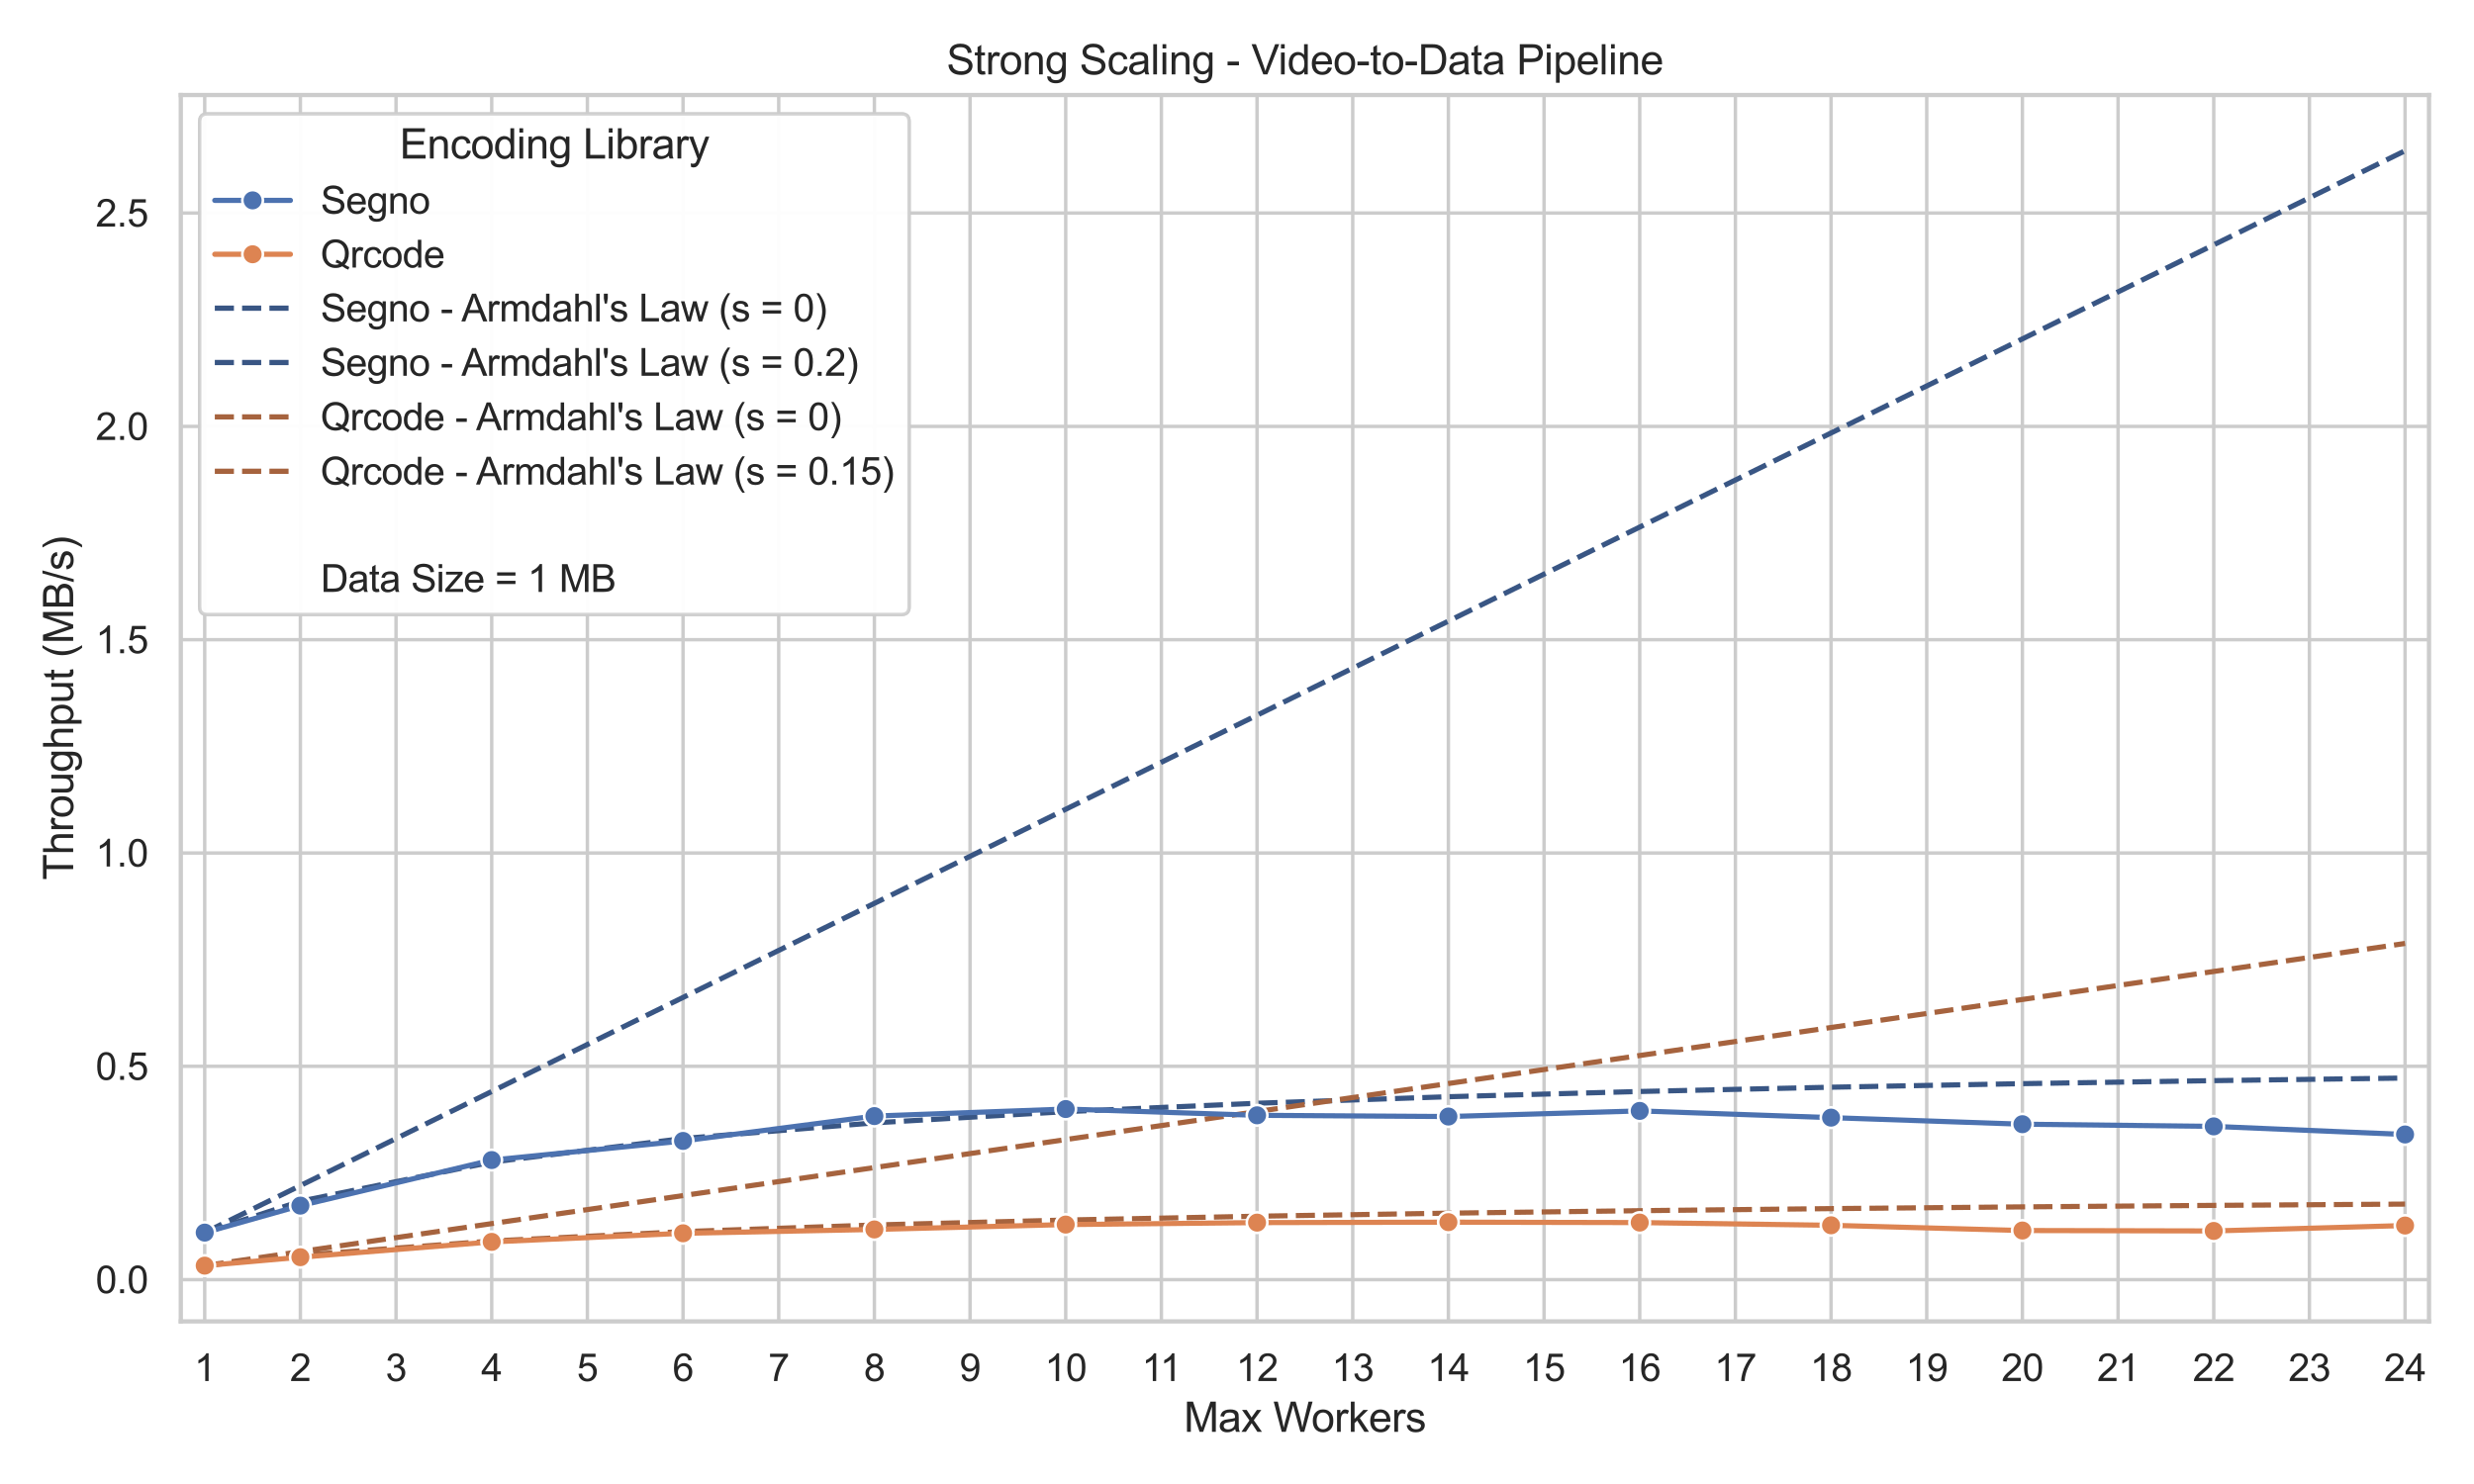<?xml version="1.0" encoding="utf-8" standalone="no"?>
<!DOCTYPE svg PUBLIC "-//W3C//DTD SVG 1.1//EN"
  "http://www.w3.org/Graphics/SVG/1.1/DTD/svg11.dtd">
<svg xmlns:xlink="http://www.w3.org/1999/xlink" width="720pt" height="432pt" viewBox="0 0 720 432" xmlns="http://www.w3.org/2000/svg" version="1.1">
 <defs>
  <style type="text/css">*{stroke-linejoin: round; stroke-linecap: butt}</style>
 </defs>
 <g id="figure_1">
  <g id="patch_1">
   <path d="M 0 432 
L 720 432 
L 720 0 
L 0 0 
z
" style="fill: #ffffff"/>
  </g>
  <g id="axes_1">
   <g id="patch_2">
    <path d="M 52.616 384.66 
L 706.901 384.66 
L 706.901 27.656 
L 52.616 27.656 
z
" style="fill: #ffffff"/>
   </g>
   <g id="matplotlib.axis_1">
    <g id="xtick_1">
     <g id="line2d_1">
      <path d="M 59.577 384.66 
L 59.577 27.656 
" clip-path="url(#p91306c46f9)" style="fill: none; stroke: #cccccc; stroke-linecap: round"/>
     </g>
     <g id="text_1">
      <!-- 1 -->
      <g style="fill: #262626" transform="translate(56.518 402.034) scale(0.11 -0.11)">
       <defs>
        <path id="ArialMT-31" d="M 2384 0 
L 1822 0 
L 1822 3584 
Q 1619 3391 1289 3197 
Q 959 3003 697 2906 
L 697 3450 
Q 1169 3672 1522 3987 
Q 1875 4303 2022 4600 
L 2384 4600 
L 2384 0 
z
" transform="scale(0.016)"/>
       </defs>
       <use xlink:href="#ArialMT-31"/>
      </g>
     </g>
    </g>
    <g id="xtick_2">
     <g id="line2d_2">
      <path d="M 87.419 384.66 
L 87.419 27.656 
" clip-path="url(#p91306c46f9)" style="fill: none; stroke: #cccccc; stroke-linecap: round"/>
     </g>
     <g id="text_2">
      <!-- 2 -->
      <g style="fill: #262626" transform="translate(84.36 402.034) scale(0.11 -0.11)">
       <defs>
        <path id="ArialMT-32" d="M 3222 541 
L 3222 0 
L 194 0 
Q 188 203 259 391 
Q 375 700 629 1000 
Q 884 1300 1366 1694 
Q 2113 2306 2375 2664 
Q 2638 3022 2638 3341 
Q 2638 3675 2398 3904 
Q 2159 4134 1775 4134 
Q 1369 4134 1125 3890 
Q 881 3647 878 3216 
L 300 3275 
Q 359 3922 746 4261 
Q 1134 4600 1788 4600 
Q 2447 4600 2831 4234 
Q 3216 3869 3216 3328 
Q 3216 3053 3103 2787 
Q 2991 2522 2730 2228 
Q 2469 1934 1863 1422 
Q 1356 997 1212 845 
Q 1069 694 975 541 
L 3222 541 
z
" transform="scale(0.016)"/>
       </defs>
       <use xlink:href="#ArialMT-32"/>
      </g>
     </g>
    </g>
    <g id="xtick_3">
     <g id="line2d_3">
      <path d="M 115.261 384.66 
L 115.261 27.656 
" clip-path="url(#p91306c46f9)" style="fill: none; stroke: #cccccc; stroke-linecap: round"/>
     </g>
     <g id="text_3">
      <!-- 3 -->
      <g style="fill: #262626" transform="translate(112.202 402.034) scale(0.11 -0.11)">
       <defs>
        <path id="ArialMT-33" d="M 269 1209 
L 831 1284 
Q 928 806 1161 595 
Q 1394 384 1728 384 
Q 2125 384 2398 659 
Q 2672 934 2672 1341 
Q 2672 1728 2419 1979 
Q 2166 2231 1775 2231 
Q 1616 2231 1378 2169 
L 1441 2663 
Q 1497 2656 1531 2656 
Q 1891 2656 2178 2843 
Q 2466 3031 2466 3422 
Q 2466 3731 2256 3934 
Q 2047 4138 1716 4138 
Q 1388 4138 1169 3931 
Q 950 3725 888 3313 
L 325 3413 
Q 428 3978 793 4289 
Q 1159 4600 1703 4600 
Q 2078 4600 2393 4439 
Q 2709 4278 2876 4000 
Q 3044 3722 3044 3409 
Q 3044 3113 2884 2869 
Q 2725 2625 2413 2481 
Q 2819 2388 3044 2092 
Q 3269 1797 3269 1353 
Q 3269 753 2831 336 
Q 2394 -81 1725 -81 
Q 1122 -81 723 278 
Q 325 638 269 1209 
z
" transform="scale(0.016)"/>
       </defs>
       <use xlink:href="#ArialMT-33"/>
      </g>
     </g>
    </g>
    <g id="xtick_4">
     <g id="line2d_4">
      <path d="M 143.102 384.66 
L 143.102 27.656 
" clip-path="url(#p91306c46f9)" style="fill: none; stroke: #cccccc; stroke-linecap: round"/>
     </g>
     <g id="text_4">
      <!-- 4 -->
      <g style="fill: #262626" transform="translate(140.044 402.034) scale(0.11 -0.11)">
       <defs>
        <path id="ArialMT-34" d="M 2069 0 
L 2069 1097 
L 81 1097 
L 81 1613 
L 2172 4581 
L 2631 4581 
L 2631 1613 
L 3250 1613 
L 3250 1097 
L 2631 1097 
L 2631 0 
L 2069 0 
z
M 2069 1613 
L 2069 3678 
L 634 1613 
L 2069 1613 
z
" transform="scale(0.016)"/>
       </defs>
       <use xlink:href="#ArialMT-34"/>
      </g>
     </g>
    </g>
    <g id="xtick_5">
     <g id="line2d_5">
      <path d="M 170.944 384.66 
L 170.944 27.656 
" clip-path="url(#p91306c46f9)" style="fill: none; stroke: #cccccc; stroke-linecap: round"/>
     </g>
     <g id="text_5">
      <!-- 5 -->
      <g style="fill: #262626" transform="translate(167.886 402.034) scale(0.11 -0.11)">
       <defs>
        <path id="ArialMT-35" d="M 266 1200 
L 856 1250 
Q 922 819 1161 601 
Q 1400 384 1738 384 
Q 2144 384 2425 690 
Q 2706 997 2706 1503 
Q 2706 1984 2436 2262 
Q 2166 2541 1728 2541 
Q 1456 2541 1237 2417 
Q 1019 2294 894 2097 
L 366 2166 
L 809 4519 
L 3088 4519 
L 3088 3981 
L 1259 3981 
L 1013 2750 
Q 1425 3038 1878 3038 
Q 2478 3038 2890 2622 
Q 3303 2206 3303 1553 
Q 3303 931 2941 478 
Q 2500 -78 1738 -78 
Q 1113 -78 717 272 
Q 322 622 266 1200 
z
" transform="scale(0.016)"/>
       </defs>
       <use xlink:href="#ArialMT-35"/>
      </g>
     </g>
    </g>
    <g id="xtick_6">
     <g id="line2d_6">
      <path d="M 198.786 384.66 
L 198.786 27.656 
" clip-path="url(#p91306c46f9)" style="fill: none; stroke: #cccccc; stroke-linecap: round"/>
     </g>
     <g id="text_6">
      <!-- 6 -->
      <g style="fill: #262626" transform="translate(195.728 402.034) scale(0.11 -0.11)">
       <defs>
        <path id="ArialMT-36" d="M 3184 3459 
L 2625 3416 
Q 2550 3747 2413 3897 
Q 2184 4138 1850 4138 
Q 1581 4138 1378 3988 
Q 1113 3794 959 3422 
Q 806 3050 800 2363 
Q 1003 2672 1297 2822 
Q 1591 2972 1913 2972 
Q 2475 2972 2870 2558 
Q 3266 2144 3266 1488 
Q 3266 1056 3080 686 
Q 2894 316 2569 119 
Q 2244 -78 1831 -78 
Q 1128 -78 684 439 
Q 241 956 241 2144 
Q 241 3472 731 4075 
Q 1159 4600 1884 4600 
Q 2425 4600 2770 4297 
Q 3116 3994 3184 3459 
z
M 888 1484 
Q 888 1194 1011 928 
Q 1134 663 1356 523 
Q 1578 384 1822 384 
Q 2178 384 2434 671 
Q 2691 959 2691 1453 
Q 2691 1928 2437 2201 
Q 2184 2475 1800 2475 
Q 1419 2475 1153 2201 
Q 888 1928 888 1484 
z
" transform="scale(0.016)"/>
       </defs>
       <use xlink:href="#ArialMT-36"/>
      </g>
     </g>
    </g>
    <g id="xtick_7">
     <g id="line2d_7">
      <path d="M 226.628 384.66 
L 226.628 27.656 
" clip-path="url(#p91306c46f9)" style="fill: none; stroke: #cccccc; stroke-linecap: round"/>
     </g>
     <g id="text_7">
      <!-- 7 -->
      <g style="fill: #262626" transform="translate(223.57 402.034) scale(0.11 -0.11)">
       <defs>
        <path id="ArialMT-37" d="M 303 3981 
L 303 4522 
L 3269 4522 
L 3269 4084 
Q 2831 3619 2401 2847 
Q 1972 2075 1738 1259 
Q 1569 684 1522 0 
L 944 0 
Q 953 541 1156 1306 
Q 1359 2072 1739 2783 
Q 2119 3494 2547 3981 
L 303 3981 
z
" transform="scale(0.016)"/>
       </defs>
       <use xlink:href="#ArialMT-37"/>
      </g>
     </g>
    </g>
    <g id="xtick_8">
     <g id="line2d_8">
      <path d="M 254.47 384.66 
L 254.47 27.656 
" clip-path="url(#p91306c46f9)" style="fill: none; stroke: #cccccc; stroke-linecap: round"/>
     </g>
     <g id="text_8">
      <!-- 8 -->
      <g style="fill: #262626" transform="translate(251.412 402.034) scale(0.11 -0.11)">
       <defs>
        <path id="ArialMT-38" d="M 1131 2484 
Q 781 2613 612 2850 
Q 444 3088 444 3419 
Q 444 3919 803 4259 
Q 1163 4600 1759 4600 
Q 2359 4600 2725 4251 
Q 3091 3903 3091 3403 
Q 3091 3084 2923 2848 
Q 2756 2613 2416 2484 
Q 2838 2347 3058 2040 
Q 3278 1734 3278 1309 
Q 3278 722 2862 322 
Q 2447 -78 1769 -78 
Q 1091 -78 675 323 
Q 259 725 259 1325 
Q 259 1772 486 2073 
Q 713 2375 1131 2484 
z
M 1019 3438 
Q 1019 3113 1228 2906 
Q 1438 2700 1772 2700 
Q 2097 2700 2305 2904 
Q 2513 3109 2513 3406 
Q 2513 3716 2298 3927 
Q 2084 4138 1766 4138 
Q 1444 4138 1231 3931 
Q 1019 3725 1019 3438 
z
M 838 1322 
Q 838 1081 952 856 
Q 1066 631 1291 507 
Q 1516 384 1775 384 
Q 2178 384 2440 643 
Q 2703 903 2703 1303 
Q 2703 1709 2433 1975 
Q 2163 2241 1756 2241 
Q 1359 2241 1098 1978 
Q 838 1716 838 1322 
z
" transform="scale(0.016)"/>
       </defs>
       <use xlink:href="#ArialMT-38"/>
      </g>
     </g>
    </g>
    <g id="xtick_9">
     <g id="line2d_9">
      <path d="M 282.312 384.66 
L 282.312 27.656 
" clip-path="url(#p91306c46f9)" style="fill: none; stroke: #cccccc; stroke-linecap: round"/>
     </g>
     <g id="text_9">
      <!-- 9 -->
      <g style="fill: #262626" transform="translate(279.254 402.034) scale(0.11 -0.11)">
       <defs>
        <path id="ArialMT-39" d="M 350 1059 
L 891 1109 
Q 959 728 1153 556 
Q 1347 384 1650 384 
Q 1909 384 2104 503 
Q 2300 622 2425 820 
Q 2550 1019 2634 1356 
Q 2719 1694 2719 2044 
Q 2719 2081 2716 2156 
Q 2547 1888 2255 1720 
Q 1963 1553 1622 1553 
Q 1053 1553 659 1965 
Q 266 2378 266 3053 
Q 266 3750 677 4175 
Q 1088 4600 1706 4600 
Q 2153 4600 2523 4359 
Q 2894 4119 3086 3673 
Q 3278 3228 3278 2384 
Q 3278 1506 3087 986 
Q 2897 466 2520 194 
Q 2144 -78 1638 -78 
Q 1100 -78 759 220 
Q 419 519 350 1059 
z
M 2653 3081 
Q 2653 3566 2395 3850 
Q 2138 4134 1775 4134 
Q 1400 4134 1122 3828 
Q 844 3522 844 3034 
Q 844 2597 1108 2323 
Q 1372 2050 1759 2050 
Q 2150 2050 2401 2323 
Q 2653 2597 2653 3081 
z
" transform="scale(0.016)"/>
       </defs>
       <use xlink:href="#ArialMT-39"/>
      </g>
     </g>
    </g>
    <g id="xtick_10">
     <g id="line2d_10">
      <path d="M 310.154 384.66 
L 310.154 27.656 
" clip-path="url(#p91306c46f9)" style="fill: none; stroke: #cccccc; stroke-linecap: round"/>
     </g>
     <g id="text_10">
      <!-- 10 -->
      <g style="fill: #262626" transform="translate(304.037 402.034) scale(0.11 -0.11)">
       <defs>
        <path id="ArialMT-30" d="M 266 2259 
Q 266 3072 433 3567 
Q 600 4063 929 4331 
Q 1259 4600 1759 4600 
Q 2128 4600 2406 4451 
Q 2684 4303 2865 4023 
Q 3047 3744 3150 3342 
Q 3253 2941 3253 2259 
Q 3253 1453 3087 958 
Q 2922 463 2592 192 
Q 2263 -78 1759 -78 
Q 1097 -78 719 397 
Q 266 969 266 2259 
z
M 844 2259 
Q 844 1131 1108 757 
Q 1372 384 1759 384 
Q 2147 384 2411 759 
Q 2675 1134 2675 2259 
Q 2675 3391 2411 3762 
Q 2147 4134 1753 4134 
Q 1366 4134 1134 3806 
Q 844 3388 844 2259 
z
" transform="scale(0.016)"/>
       </defs>
       <use xlink:href="#ArialMT-31"/>
       <use xlink:href="#ArialMT-30" transform="translate(55.615 0)"/>
      </g>
     </g>
    </g>
    <g id="xtick_11">
     <g id="line2d_11">
      <path d="M 337.996 384.66 
L 337.996 27.656 
" clip-path="url(#p91306c46f9)" style="fill: none; stroke: #cccccc; stroke-linecap: round"/>
     </g>
     <g id="text_11">
      <!-- 11 -->
      <g style="fill: #262626" transform="translate(332.284 402.034) scale(0.11 -0.11)">
       <use xlink:href="#ArialMT-31"/>
       <use xlink:href="#ArialMT-31" transform="translate(48.24 0)"/>
      </g>
     </g>
    </g>
    <g id="xtick_12">
     <g id="line2d_12">
      <path d="M 365.838 384.66 
L 365.838 27.656 
" clip-path="url(#p91306c46f9)" style="fill: none; stroke: #cccccc; stroke-linecap: round"/>
     </g>
     <g id="text_12">
      <!-- 12 -->
      <g style="fill: #262626" transform="translate(359.721 402.034) scale(0.11 -0.11)">
       <use xlink:href="#ArialMT-31"/>
       <use xlink:href="#ArialMT-32" transform="translate(55.615 0)"/>
      </g>
     </g>
    </g>
    <g id="xtick_13">
     <g id="line2d_13">
      <path d="M 393.68 384.66 
L 393.68 27.656 
" clip-path="url(#p91306c46f9)" style="fill: none; stroke: #cccccc; stroke-linecap: round"/>
     </g>
     <g id="text_13">
      <!-- 13 -->
      <g style="fill: #262626" transform="translate(387.563 402.034) scale(0.11 -0.11)">
       <use xlink:href="#ArialMT-31"/>
       <use xlink:href="#ArialMT-33" transform="translate(55.615 0)"/>
      </g>
     </g>
    </g>
    <g id="xtick_14">
     <g id="line2d_14">
      <path d="M 421.522 384.66 
L 421.522 27.656 
" clip-path="url(#p91306c46f9)" style="fill: none; stroke: #cccccc; stroke-linecap: round"/>
     </g>
     <g id="text_14">
      <!-- 14 -->
      <g style="fill: #262626" transform="translate(415.405 402.034) scale(0.11 -0.11)">
       <use xlink:href="#ArialMT-31"/>
       <use xlink:href="#ArialMT-34" transform="translate(55.615 0)"/>
      </g>
     </g>
    </g>
    <g id="xtick_15">
     <g id="line2d_15">
      <path d="M 449.363 384.66 
L 449.363 27.656 
" clip-path="url(#p91306c46f9)" style="fill: none; stroke: #cccccc; stroke-linecap: round"/>
     </g>
     <g id="text_15">
      <!-- 15 -->
      <g style="fill: #262626" transform="translate(443.246 402.034) scale(0.11 -0.11)">
       <use xlink:href="#ArialMT-31"/>
       <use xlink:href="#ArialMT-35" transform="translate(55.615 0)"/>
      </g>
     </g>
    </g>
    <g id="xtick_16">
     <g id="line2d_16">
      <path d="M 477.205 384.66 
L 477.205 27.656 
" clip-path="url(#p91306c46f9)" style="fill: none; stroke: #cccccc; stroke-linecap: round"/>
     </g>
     <g id="text_16">
      <!-- 16 -->
      <g style="fill: #262626" transform="translate(471.088 402.034) scale(0.11 -0.11)">
       <use xlink:href="#ArialMT-31"/>
       <use xlink:href="#ArialMT-36" transform="translate(55.615 0)"/>
      </g>
     </g>
    </g>
    <g id="xtick_17">
     <g id="line2d_17">
      <path d="M 505.047 384.66 
L 505.047 27.656 
" clip-path="url(#p91306c46f9)" style="fill: none; stroke: #cccccc; stroke-linecap: round"/>
     </g>
     <g id="text_17">
      <!-- 17 -->
      <g style="fill: #262626" transform="translate(498.93 402.034) scale(0.11 -0.11)">
       <use xlink:href="#ArialMT-31"/>
       <use xlink:href="#ArialMT-37" transform="translate(55.615 0)"/>
      </g>
     </g>
    </g>
    <g id="xtick_18">
     <g id="line2d_18">
      <path d="M 532.889 384.66 
L 532.889 27.656 
" clip-path="url(#p91306c46f9)" style="fill: none; stroke: #cccccc; stroke-linecap: round"/>
     </g>
     <g id="text_18">
      <!-- 18 -->
      <g style="fill: #262626" transform="translate(526.772 402.034) scale(0.11 -0.11)">
       <use xlink:href="#ArialMT-31"/>
       <use xlink:href="#ArialMT-38" transform="translate(55.615 0)"/>
      </g>
     </g>
    </g>
    <g id="xtick_19">
     <g id="line2d_19">
      <path d="M 560.731 384.66 
L 560.731 27.656 
" clip-path="url(#p91306c46f9)" style="fill: none; stroke: #cccccc; stroke-linecap: round"/>
     </g>
     <g id="text_19">
      <!-- 19 -->
      <g style="fill: #262626" transform="translate(554.614 402.034) scale(0.11 -0.11)">
       <use xlink:href="#ArialMT-31"/>
       <use xlink:href="#ArialMT-39" transform="translate(55.615 0)"/>
      </g>
     </g>
    </g>
    <g id="xtick_20">
     <g id="line2d_20">
      <path d="M 588.573 384.66 
L 588.573 27.656 
" clip-path="url(#p91306c46f9)" style="fill: none; stroke: #cccccc; stroke-linecap: round"/>
     </g>
     <g id="text_20">
      <!-- 20 -->
      <g style="fill: #262626" transform="translate(582.456 402.034) scale(0.11 -0.11)">
       <use xlink:href="#ArialMT-32"/>
       <use xlink:href="#ArialMT-30" transform="translate(55.615 0)"/>
      </g>
     </g>
    </g>
    <g id="xtick_21">
     <g id="line2d_21">
      <path d="M 616.415 384.66 
L 616.415 27.656 
" clip-path="url(#p91306c46f9)" style="fill: none; stroke: #cccccc; stroke-linecap: round"/>
     </g>
     <g id="text_21">
      <!-- 21 -->
      <g style="fill: #262626" transform="translate(610.298 402.034) scale(0.11 -0.11)">
       <use xlink:href="#ArialMT-32"/>
       <use xlink:href="#ArialMT-31" transform="translate(55.615 0)"/>
      </g>
     </g>
    </g>
    <g id="xtick_22">
     <g id="line2d_22">
      <path d="M 644.257 384.66 
L 644.257 27.656 
" clip-path="url(#p91306c46f9)" style="fill: none; stroke: #cccccc; stroke-linecap: round"/>
     </g>
     <g id="text_22">
      <!-- 22 -->
      <g style="fill: #262626" transform="translate(638.14 402.034) scale(0.11 -0.11)">
       <use xlink:href="#ArialMT-32"/>
       <use xlink:href="#ArialMT-32" transform="translate(55.615 0)"/>
      </g>
     </g>
    </g>
    <g id="xtick_23">
     <g id="line2d_23">
      <path d="M 672.099 384.66 
L 672.099 27.656 
" clip-path="url(#p91306c46f9)" style="fill: none; stroke: #cccccc; stroke-linecap: round"/>
     </g>
     <g id="text_23">
      <!-- 23 -->
      <g style="fill: #262626" transform="translate(665.982 402.034) scale(0.11 -0.11)">
       <use xlink:href="#ArialMT-32"/>
       <use xlink:href="#ArialMT-33" transform="translate(55.615 0)"/>
      </g>
     </g>
    </g>
    <g id="xtick_24">
     <g id="line2d_24">
      <path d="M 699.941 384.66 
L 699.941 27.656 
" clip-path="url(#p91306c46f9)" style="fill: none; stroke: #cccccc; stroke-linecap: round"/>
     </g>
     <g id="text_24">
      <!-- 24 -->
      <g style="fill: #262626" transform="translate(693.824 402.034) scale(0.11 -0.11)">
       <use xlink:href="#ArialMT-32"/>
       <use xlink:href="#ArialMT-34" transform="translate(55.615 0)"/>
      </g>
     </g>
    </g>
    <g id="text_25">
     <!-- Max Workers -->
     <g style="fill: #262626" transform="translate(344.53 416.809) scale(0.12 -0.12)">
      <defs>
       <path id="ArialMT-4d" d="M 475 0 
L 475 4581 
L 1388 4581 
L 2472 1338 
Q 2622 884 2691 659 
Q 2769 909 2934 1394 
L 4031 4581 
L 4847 4581 
L 4847 0 
L 4263 0 
L 4263 3834 
L 2931 0 
L 2384 0 
L 1059 3900 
L 1059 0 
L 475 0 
z
" transform="scale(0.016)"/>
       <path id="ArialMT-61" d="M 2588 409 
Q 2275 144 1986 34 
Q 1697 -75 1366 -75 
Q 819 -75 525 192 
Q 231 459 231 875 
Q 231 1119 342 1320 
Q 453 1522 633 1644 
Q 813 1766 1038 1828 
Q 1203 1872 1538 1913 
Q 2219 1994 2541 2106 
Q 2544 2222 2544 2253 
Q 2544 2597 2384 2738 
Q 2169 2928 1744 2928 
Q 1347 2928 1158 2789 
Q 969 2650 878 2297 
L 328 2372 
Q 403 2725 575 2942 
Q 747 3159 1072 3276 
Q 1397 3394 1825 3394 
Q 2250 3394 2515 3294 
Q 2781 3194 2906 3042 
Q 3031 2891 3081 2659 
Q 3109 2516 3109 2141 
L 3109 1391 
Q 3109 606 3145 398 
Q 3181 191 3288 0 
L 2700 0 
Q 2613 175 2588 409 
z
M 2541 1666 
Q 2234 1541 1622 1453 
Q 1275 1403 1131 1340 
Q 988 1278 909 1158 
Q 831 1038 831 891 
Q 831 666 1001 516 
Q 1172 366 1500 366 
Q 1825 366 2078 508 
Q 2331 650 2450 897 
Q 2541 1088 2541 1459 
L 2541 1666 
z
" transform="scale(0.016)"/>
       <path id="ArialMT-78" d="M 47 0 
L 1259 1725 
L 138 3319 
L 841 3319 
L 1350 2541 
Q 1494 2319 1581 2169 
Q 1719 2375 1834 2534 
L 2394 3319 
L 3066 3319 
L 1919 1756 
L 3153 0 
L 2463 0 
L 1781 1031 
L 1600 1309 
L 728 0 
L 47 0 
z
" transform="scale(0.016)"/>
       <path id="ArialMT-20" transform="scale(0.016)"/>
       <path id="ArialMT-57" d="M 1294 0 
L 78 4581 
L 700 4581 
L 1397 1578 
Q 1509 1106 1591 641 
Q 1766 1375 1797 1488 
L 2669 4581 
L 3400 4581 
L 4056 2263 
Q 4303 1400 4413 641 
Q 4500 1075 4641 1638 
L 5359 4581 
L 5969 4581 
L 4713 0 
L 4128 0 
L 3163 3491 
Q 3041 3928 3019 4028 
Q 2947 3713 2884 3491 
L 1913 0 
L 1294 0 
z
" transform="scale(0.016)"/>
       <path id="ArialMT-6f" d="M 213 1659 
Q 213 2581 725 3025 
Q 1153 3394 1769 3394 
Q 2453 3394 2887 2945 
Q 3322 2497 3322 1706 
Q 3322 1066 3130 698 
Q 2938 331 2570 128 
Q 2203 -75 1769 -75 
Q 1072 -75 642 372 
Q 213 819 213 1659 
z
M 791 1659 
Q 791 1022 1069 705 
Q 1347 388 1769 388 
Q 2188 388 2466 706 
Q 2744 1025 2744 1678 
Q 2744 2294 2464 2611 
Q 2184 2928 1769 2928 
Q 1347 2928 1069 2612 
Q 791 2297 791 1659 
z
" transform="scale(0.016)"/>
       <path id="ArialMT-72" d="M 416 0 
L 416 3319 
L 922 3319 
L 922 2816 
Q 1116 3169 1280 3281 
Q 1444 3394 1641 3394 
Q 1925 3394 2219 3213 
L 2025 2691 
Q 1819 2813 1613 2813 
Q 1428 2813 1281 2702 
Q 1134 2591 1072 2394 
Q 978 2094 978 1738 
L 978 0 
L 416 0 
z
" transform="scale(0.016)"/>
       <path id="ArialMT-6b" d="M 425 0 
L 425 4581 
L 988 4581 
L 988 1969 
L 2319 3319 
L 3047 3319 
L 1778 2088 
L 3175 0 
L 2481 0 
L 1384 1697 
L 988 1316 
L 988 0 
L 425 0 
z
" transform="scale(0.016)"/>
       <path id="ArialMT-65" d="M 2694 1069 
L 3275 997 
Q 3138 488 2766 206 
Q 2394 -75 1816 -75 
Q 1088 -75 661 373 
Q 234 822 234 1631 
Q 234 2469 665 2931 
Q 1097 3394 1784 3394 
Q 2450 3394 2872 2941 
Q 3294 2488 3294 1666 
Q 3294 1616 3291 1516 
L 816 1516 
Q 847 969 1125 678 
Q 1403 388 1819 388 
Q 2128 388 2347 550 
Q 2566 713 2694 1069 
z
M 847 1978 
L 2700 1978 
Q 2663 2397 2488 2606 
Q 2219 2931 1791 2931 
Q 1403 2931 1139 2672 
Q 875 2413 847 1978 
z
" transform="scale(0.016)"/>
       <path id="ArialMT-73" d="M 197 991 
L 753 1078 
Q 800 744 1014 566 
Q 1228 388 1613 388 
Q 2000 388 2187 545 
Q 2375 703 2375 916 
Q 2375 1106 2209 1216 
Q 2094 1291 1634 1406 
Q 1016 1563 777 1677 
Q 538 1791 414 1992 
Q 291 2194 291 2438 
Q 291 2659 392 2848 
Q 494 3038 669 3163 
Q 800 3259 1026 3326 
Q 1253 3394 1513 3394 
Q 1903 3394 2198 3281 
Q 2494 3169 2634 2976 
Q 2775 2784 2828 2463 
L 2278 2388 
Q 2241 2644 2061 2787 
Q 1881 2931 1553 2931 
Q 1166 2931 1000 2803 
Q 834 2675 834 2503 
Q 834 2394 903 2306 
Q 972 2216 1119 2156 
Q 1203 2125 1616 2013 
Q 2213 1853 2448 1751 
Q 2684 1650 2818 1456 
Q 2953 1263 2953 975 
Q 2953 694 2789 445 
Q 2625 197 2315 61 
Q 2006 -75 1616 -75 
Q 969 -75 630 194 
Q 291 463 197 991 
z
" transform="scale(0.016)"/>
      </defs>
      <use xlink:href="#ArialMT-4d"/>
      <use xlink:href="#ArialMT-61" transform="translate(83.301 0)"/>
      <use xlink:href="#ArialMT-78" transform="translate(138.916 0)"/>
      <use xlink:href="#ArialMT-20" transform="translate(188.916 0)"/>
      <use xlink:href="#ArialMT-57" transform="translate(216.699 0)"/>
      <use xlink:href="#ArialMT-6f" transform="translate(309.334 0)"/>
      <use xlink:href="#ArialMT-72" transform="translate(364.949 0)"/>
      <use xlink:href="#ArialMT-6b" transform="translate(398.25 0)"/>
      <use xlink:href="#ArialMT-65" transform="translate(448.25 0)"/>
      <use xlink:href="#ArialMT-72" transform="translate(503.865 0)"/>
      <use xlink:href="#ArialMT-73" transform="translate(537.166 0)"/>
     </g>
    </g>
   </g>
   <g id="matplotlib.axis_2">
    <g id="ytick_1">
     <g id="line2d_25">
      <path d="M 52.616 372.51 
L 706.901 372.51 
" clip-path="url(#p91306c46f9)" style="fill: none; stroke: #cccccc; stroke-linecap: round"/>
     </g>
     <g id="text_26">
      <!-- 0.0 -->
      <g style="fill: #262626" transform="translate(27.826 376.447) scale(0.11 -0.11)">
       <defs>
        <path id="ArialMT-2e" d="M 581 0 
L 581 641 
L 1222 641 
L 1222 0 
L 581 0 
z
" transform="scale(0.016)"/>
       </defs>
       <use xlink:href="#ArialMT-30"/>
       <use xlink:href="#ArialMT-2e" transform="translate(55.615 0)"/>
       <use xlink:href="#ArialMT-30" transform="translate(83.398 0)"/>
      </g>
     </g>
    </g>
    <g id="ytick_2">
     <g id="line2d_26">
      <path d="M 52.616 310.413 
L 706.901 310.413 
" clip-path="url(#p91306c46f9)" style="fill: none; stroke: #cccccc; stroke-linecap: round"/>
     </g>
     <g id="text_27">
      <!-- 0.5 -->
      <g style="fill: #262626" transform="translate(27.826 314.35) scale(0.11 -0.11)">
       <use xlink:href="#ArialMT-30"/>
       <use xlink:href="#ArialMT-2e" transform="translate(55.615 0)"/>
       <use xlink:href="#ArialMT-35" transform="translate(83.398 0)"/>
      </g>
     </g>
    </g>
    <g id="ytick_3">
     <g id="line2d_27">
      <path d="M 52.616 248.316 
L 706.901 248.316 
" clip-path="url(#p91306c46f9)" style="fill: none; stroke: #cccccc; stroke-linecap: round"/>
     </g>
     <g id="text_28">
      <!-- 1.0 -->
      <g style="fill: #262626" transform="translate(27.826 252.253) scale(0.11 -0.11)">
       <use xlink:href="#ArialMT-31"/>
       <use xlink:href="#ArialMT-2e" transform="translate(55.615 0)"/>
       <use xlink:href="#ArialMT-30" transform="translate(83.398 0)"/>
      </g>
     </g>
    </g>
    <g id="ytick_4">
     <g id="line2d_28">
      <path d="M 52.616 186.219 
L 706.901 186.219 
" clip-path="url(#p91306c46f9)" style="fill: none; stroke: #cccccc; stroke-linecap: round"/>
     </g>
     <g id="text_29">
      <!-- 1.5 -->
      <g style="fill: #262626" transform="translate(27.826 190.156) scale(0.11 -0.11)">
       <use xlink:href="#ArialMT-31"/>
       <use xlink:href="#ArialMT-2e" transform="translate(55.615 0)"/>
       <use xlink:href="#ArialMT-35" transform="translate(83.398 0)"/>
      </g>
     </g>
    </g>
    <g id="ytick_5">
     <g id="line2d_29">
      <path d="M 52.616 124.122 
L 706.901 124.122 
" clip-path="url(#p91306c46f9)" style="fill: none; stroke: #cccccc; stroke-linecap: round"/>
     </g>
     <g id="text_30">
      <!-- 2.0 -->
      <g style="fill: #262626" transform="translate(27.826 128.058) scale(0.11 -0.11)">
       <use xlink:href="#ArialMT-32"/>
       <use xlink:href="#ArialMT-2e" transform="translate(55.615 0)"/>
       <use xlink:href="#ArialMT-30" transform="translate(83.398 0)"/>
      </g>
     </g>
    </g>
    <g id="ytick_6">
     <g id="line2d_30">
      <path d="M 52.616 62.024 
L 706.901 62.024 
" clip-path="url(#p91306c46f9)" style="fill: none; stroke: #cccccc; stroke-linecap: round"/>
     </g>
     <g id="text_31">
      <!-- 2.5 -->
      <g style="fill: #262626" transform="translate(27.826 65.961) scale(0.11 -0.11)">
       <use xlink:href="#ArialMT-32"/>
       <use xlink:href="#ArialMT-2e" transform="translate(55.615 0)"/>
       <use xlink:href="#ArialMT-35" transform="translate(83.398 0)"/>
      </g>
     </g>
    </g>
    <g id="text_32">
     <!-- Throughput (MB/s) -->
     <g style="fill: #262626" transform="translate(21.301 256.173) rotate(-90) scale(0.12 -0.12)">
      <defs>
       <path id="ArialMT-54" d="M 1659 0 
L 1659 4041 
L 150 4041 
L 150 4581 
L 3781 4581 
L 3781 4041 
L 2266 4041 
L 2266 0 
L 1659 0 
z
" transform="scale(0.016)"/>
       <path id="ArialMT-68" d="M 422 0 
L 422 4581 
L 984 4581 
L 984 2938 
Q 1378 3394 1978 3394 
Q 2347 3394 2619 3248 
Q 2891 3103 3008 2847 
Q 3125 2591 3125 2103 
L 3125 0 
L 2563 0 
L 2563 2103 
Q 2563 2525 2380 2717 
Q 2197 2909 1863 2909 
Q 1613 2909 1392 2779 
Q 1172 2650 1078 2428 
Q 984 2206 984 1816 
L 984 0 
L 422 0 
z
" transform="scale(0.016)"/>
       <path id="ArialMT-75" d="M 2597 0 
L 2597 488 
Q 2209 -75 1544 -75 
Q 1250 -75 995 37 
Q 741 150 617 320 
Q 494 491 444 738 
Q 409 903 409 1263 
L 409 3319 
L 972 3319 
L 972 1478 
Q 972 1038 1006 884 
Q 1059 663 1231 536 
Q 1403 409 1656 409 
Q 1909 409 2131 539 
Q 2353 669 2445 892 
Q 2538 1116 2538 1541 
L 2538 3319 
L 3100 3319 
L 3100 0 
L 2597 0 
z
" transform="scale(0.016)"/>
       <path id="ArialMT-67" d="M 319 -275 
L 866 -356 
Q 900 -609 1056 -725 
Q 1266 -881 1628 -881 
Q 2019 -881 2231 -725 
Q 2444 -569 2519 -288 
Q 2563 -116 2559 434 
Q 2191 0 1641 0 
Q 956 0 581 494 
Q 206 988 206 1678 
Q 206 2153 378 2554 
Q 550 2956 876 3175 
Q 1203 3394 1644 3394 
Q 2231 3394 2613 2919 
L 2613 3319 
L 3131 3319 
L 3131 450 
Q 3131 -325 2973 -648 
Q 2816 -972 2473 -1159 
Q 2131 -1347 1631 -1347 
Q 1038 -1347 672 -1080 
Q 306 -813 319 -275 
z
M 784 1719 
Q 784 1066 1043 766 
Q 1303 466 1694 466 
Q 2081 466 2343 764 
Q 2606 1063 2606 1700 
Q 2606 2309 2336 2618 
Q 2066 2928 1684 2928 
Q 1309 2928 1046 2623 
Q 784 2319 784 1719 
z
" transform="scale(0.016)"/>
       <path id="ArialMT-70" d="M 422 -1272 
L 422 3319 
L 934 3319 
L 934 2888 
Q 1116 3141 1344 3267 
Q 1572 3394 1897 3394 
Q 2322 3394 2647 3175 
Q 2972 2956 3137 2557 
Q 3303 2159 3303 1684 
Q 3303 1175 3120 767 
Q 2938 359 2589 142 
Q 2241 -75 1856 -75 
Q 1575 -75 1351 44 
Q 1128 163 984 344 
L 984 -1272 
L 422 -1272 
z
M 931 1641 
Q 931 1000 1190 694 
Q 1450 388 1819 388 
Q 2194 388 2461 705 
Q 2728 1022 2728 1688 
Q 2728 2322 2467 2637 
Q 2206 2953 1844 2953 
Q 1484 2953 1207 2617 
Q 931 2281 931 1641 
z
" transform="scale(0.016)"/>
       <path id="ArialMT-74" d="M 1650 503 
L 1731 6 
Q 1494 -44 1306 -44 
Q 1000 -44 831 53 
Q 663 150 594 308 
Q 525 466 525 972 
L 525 2881 
L 113 2881 
L 113 3319 
L 525 3319 
L 525 4141 
L 1084 4478 
L 1084 3319 
L 1650 3319 
L 1650 2881 
L 1084 2881 
L 1084 941 
Q 1084 700 1114 631 
Q 1144 563 1211 522 
Q 1278 481 1403 481 
Q 1497 481 1650 503 
z
" transform="scale(0.016)"/>
       <path id="ArialMT-28" d="M 1497 -1347 
Q 1031 -759 709 28 
Q 388 816 388 1659 
Q 388 2403 628 3084 
Q 909 3875 1497 4659 
L 1900 4659 
Q 1522 4009 1400 3731 
Q 1209 3300 1100 2831 
Q 966 2247 966 1656 
Q 966 153 1900 -1347 
L 1497 -1347 
z
" transform="scale(0.016)"/>
       <path id="ArialMT-42" d="M 469 0 
L 469 4581 
L 2188 4581 
Q 2713 4581 3030 4442 
Q 3347 4303 3526 4014 
Q 3706 3725 3706 3409 
Q 3706 3116 3547 2856 
Q 3388 2597 3066 2438 
Q 3481 2316 3704 2022 
Q 3928 1728 3928 1328 
Q 3928 1006 3792 729 
Q 3656 453 3456 303 
Q 3256 153 2954 76 
Q 2653 0 2216 0 
L 469 0 
z
M 1075 2656 
L 2066 2656 
Q 2469 2656 2644 2709 
Q 2875 2778 2992 2937 
Q 3109 3097 3109 3338 
Q 3109 3566 3000 3739 
Q 2891 3913 2687 3977 
Q 2484 4041 1991 4041 
L 1075 4041 
L 1075 2656 
z
M 1075 541 
L 2216 541 
Q 2509 541 2628 563 
Q 2838 600 2978 687 
Q 3119 775 3209 942 
Q 3300 1109 3300 1328 
Q 3300 1584 3169 1773 
Q 3038 1963 2805 2039 
Q 2572 2116 2134 2116 
L 1075 2116 
L 1075 541 
z
" transform="scale(0.016)"/>
       <path id="ArialMT-2f" d="M 0 -78 
L 1328 4659 
L 1778 4659 
L 453 -78 
L 0 -78 
z
" transform="scale(0.016)"/>
       <path id="ArialMT-29" d="M 791 -1347 
L 388 -1347 
Q 1322 153 1322 1656 
Q 1322 2244 1188 2822 
Q 1081 3291 891 3722 
Q 769 4003 388 4659 
L 791 4659 
Q 1378 3875 1659 3084 
Q 1900 2403 1900 1659 
Q 1900 816 1576 28 
Q 1253 -759 791 -1347 
z
" transform="scale(0.016)"/>
      </defs>
      <use xlink:href="#ArialMT-54"/>
      <use xlink:href="#ArialMT-68" transform="translate(61.084 0)"/>
      <use xlink:href="#ArialMT-72" transform="translate(116.699 0)"/>
      <use xlink:href="#ArialMT-6f" transform="translate(150 0)"/>
      <use xlink:href="#ArialMT-75" transform="translate(205.615 0)"/>
      <use xlink:href="#ArialMT-67" transform="translate(261.23 0)"/>
      <use xlink:href="#ArialMT-68" transform="translate(316.846 0)"/>
      <use xlink:href="#ArialMT-70" transform="translate(372.461 0)"/>
      <use xlink:href="#ArialMT-75" transform="translate(428.076 0)"/>
      <use xlink:href="#ArialMT-74" transform="translate(483.691 0)"/>
      <use xlink:href="#ArialMT-20" transform="translate(511.475 0)"/>
      <use xlink:href="#ArialMT-28" transform="translate(539.258 0)"/>
      <use xlink:href="#ArialMT-4d" transform="translate(572.559 0)"/>
      <use xlink:href="#ArialMT-42" transform="translate(655.859 0)"/>
      <use xlink:href="#ArialMT-2f" transform="translate(722.559 0)"/>
      <use xlink:href="#ArialMT-73" transform="translate(750.342 0)"/>
      <use xlink:href="#ArialMT-29" transform="translate(800.342 0)"/>
     </g>
    </g>
   </g>
   <g id="line2d_31">
    <path d="M 59.577 358.818 
L 87.419 345.125 
L 143.102 317.739 
L 198.786 290.354 
L 254.47 262.968 
L 310.154 235.583 
L 365.838 208.197 
L 421.522 180.811 
L 477.205 153.426 
L 532.889 126.04 
L 588.573 98.655 
L 644.257 71.269 
L 699.941 43.884 
" clip-path="url(#p91306c46f9)" style="fill: none; stroke-dasharray: 5.55,2.4; stroke-dashoffset: 0; stroke: #395684; stroke-width: 1.5"/>
   </g>
   <g id="line2d_32">
    <path d="M 59.577 358.818 
L 87.419 349.689 
L 143.102 338.278 
L 198.786 331.432 
L 254.47 326.868 
L 310.154 323.608 
L 365.838 321.162 
L 421.522 319.261 
L 477.205 317.739 
L 532.889 316.494 
L 588.573 315.457 
L 644.257 314.579 
L 699.941 313.827 
" clip-path="url(#p91306c46f9)" style="fill: none; stroke-dasharray: 5.55,2.4; stroke-dashoffset: 0; stroke: #395684; stroke-width: 1.5"/>
   </g>
   <g id="line2d_33">
    <path d="M 59.577 368.433 
L 87.419 364.355 
L 143.102 356.199 
L 198.786 348.044 
L 254.47 339.888 
L 310.154 331.732 
L 365.838 323.577 
L 421.522 315.421 
L 477.205 307.266 
L 532.889 299.11 
L 588.573 290.954 
L 644.257 282.799 
L 699.941 274.643 
" clip-path="url(#p91306c46f9)" style="fill: none; stroke-dasharray: 5.55,2.4; stroke-dashoffset: 0; stroke: #a6633e; stroke-width: 1.5"/>
   </g>
   <g id="line2d_34">
    <path d="M 59.577 368.433 
L 87.419 365.419 
L 143.102 361.261 
L 198.786 358.529 
L 254.47 356.597 
L 310.154 355.158 
L 365.838 354.045 
L 421.522 353.158 
L 477.205 352.435 
L 532.889 351.834 
L 588.573 351.327 
L 644.257 350.893 
L 699.941 350.518 
" clip-path="url(#p91306c46f9)" style="fill: none; stroke-dasharray: 5.55,2.4; stroke-dashoffset: 0; stroke: #a6633e; stroke-width: 1.5"/>
   </g>
   <g id="line2d_35">
    <path d="M 59.577 358.818 
L 87.419 350.962 
L 143.102 337.698 
L 198.786 332.133 
L 254.47 324.898 
L 310.154 322.845 
L 365.838 324.672 
L 421.522 325.03 
L 477.205 323.391 
L 532.889 325.35 
L 588.573 327.261 
L 644.257 327.896 
L 699.941 330.252 
" clip-path="url(#p91306c46f9)" style="fill: none; stroke: #4c72b0; stroke-width: 1.5; stroke-linecap: round"/>
    <defs>
     <path id="m023031d131" d="M 0 3 
C 0.796 3 1.559 2.684 2.121 2.121 
C 2.684 1.559 3 0.796 3 0 
C 3 -0.796 2.684 -1.559 2.121 -2.121 
C 1.559 -2.684 0.796 -3 0 -3 
C -0.796 -3 -1.559 -2.684 -2.121 -2.121 
C -2.684 -1.559 -3 -0.796 -3 0 
C -3 0.796 -2.684 1.559 -2.121 2.121 
C -1.559 2.684 -0.796 3 0 3 
z
" style="stroke: #ffffff; stroke-width: 0.75"/>
    </defs>
    <g clip-path="url(#p91306c46f9)">
     <use xlink:href="#m023031d131" x="59.577" y="358.818" style="fill: #4c72b0; stroke: #ffffff; stroke-width: 0.75"/>
     <use xlink:href="#m023031d131" x="87.419" y="350.962" style="fill: #4c72b0; stroke: #ffffff; stroke-width: 0.75"/>
     <use xlink:href="#m023031d131" x="143.102" y="337.698" style="fill: #4c72b0; stroke: #ffffff; stroke-width: 0.75"/>
     <use xlink:href="#m023031d131" x="198.786" y="332.133" style="fill: #4c72b0; stroke: #ffffff; stroke-width: 0.75"/>
     <use xlink:href="#m023031d131" x="254.47" y="324.898" style="fill: #4c72b0; stroke: #ffffff; stroke-width: 0.75"/>
     <use xlink:href="#m023031d131" x="310.154" y="322.845" style="fill: #4c72b0; stroke: #ffffff; stroke-width: 0.75"/>
     <use xlink:href="#m023031d131" x="365.838" y="324.672" style="fill: #4c72b0; stroke: #ffffff; stroke-width: 0.75"/>
     <use xlink:href="#m023031d131" x="421.522" y="325.03" style="fill: #4c72b0; stroke: #ffffff; stroke-width: 0.75"/>
     <use xlink:href="#m023031d131" x="477.205" y="323.391" style="fill: #4c72b0; stroke: #ffffff; stroke-width: 0.75"/>
     <use xlink:href="#m023031d131" x="532.889" y="325.35" style="fill: #4c72b0; stroke: #ffffff; stroke-width: 0.75"/>
     <use xlink:href="#m023031d131" x="588.573" y="327.261" style="fill: #4c72b0; stroke: #ffffff; stroke-width: 0.75"/>
     <use xlink:href="#m023031d131" x="644.257" y="327.896" style="fill: #4c72b0; stroke: #ffffff; stroke-width: 0.75"/>
     <use xlink:href="#m023031d131" x="699.941" y="330.252" style="fill: #4c72b0; stroke: #ffffff; stroke-width: 0.75"/>
    </g>
   </g>
   <g id="line2d_36">
    <path d="M 59.577 368.433 
L 87.419 365.976 
L 143.102 361.52 
L 198.786 359.018 
L 254.47 357.9 
L 310.154 356.479 
L 365.838 355.91 
L 421.522 355.777 
L 477.205 355.897 
L 532.889 356.687 
L 588.573 358.211 
L 644.257 358.334 
L 699.941 356.758 
" clip-path="url(#p91306c46f9)" style="fill: none; stroke: #dd8452; stroke-width: 1.5; stroke-linecap: round"/>
    <defs>
     <path id="mf7799fe4f8" d="M 0 3 
C 0.796 3 1.559 2.684 2.121 2.121 
C 2.684 1.559 3 0.796 3 0 
C 3 -0.796 2.684 -1.559 2.121 -2.121 
C 1.559 -2.684 0.796 -3 0 -3 
C -0.796 -3 -1.559 -2.684 -2.121 -2.121 
C -2.684 -1.559 -3 -0.796 -3 0 
C -3 0.796 -2.684 1.559 -2.121 2.121 
C -1.559 2.684 -0.796 3 0 3 
z
" style="stroke: #ffffff; stroke-width: 0.75"/>
    </defs>
    <g clip-path="url(#p91306c46f9)">
     <use xlink:href="#mf7799fe4f8" x="59.577" y="368.433" style="fill: #dd8452; stroke: #ffffff; stroke-width: 0.75"/>
     <use xlink:href="#mf7799fe4f8" x="87.419" y="365.976" style="fill: #dd8452; stroke: #ffffff; stroke-width: 0.75"/>
     <use xlink:href="#mf7799fe4f8" x="143.102" y="361.52" style="fill: #dd8452; stroke: #ffffff; stroke-width: 0.75"/>
     <use xlink:href="#mf7799fe4f8" x="198.786" y="359.018" style="fill: #dd8452; stroke: #ffffff; stroke-width: 0.75"/>
     <use xlink:href="#mf7799fe4f8" x="254.47" y="357.9" style="fill: #dd8452; stroke: #ffffff; stroke-width: 0.75"/>
     <use xlink:href="#mf7799fe4f8" x="310.154" y="356.479" style="fill: #dd8452; stroke: #ffffff; stroke-width: 0.75"/>
     <use xlink:href="#mf7799fe4f8" x="365.838" y="355.91" style="fill: #dd8452; stroke: #ffffff; stroke-width: 0.75"/>
     <use xlink:href="#mf7799fe4f8" x="421.522" y="355.777" style="fill: #dd8452; stroke: #ffffff; stroke-width: 0.75"/>
     <use xlink:href="#mf7799fe4f8" x="477.205" y="355.897" style="fill: #dd8452; stroke: #ffffff; stroke-width: 0.75"/>
     <use xlink:href="#mf7799fe4f8" x="532.889" y="356.687" style="fill: #dd8452; stroke: #ffffff; stroke-width: 0.75"/>
     <use xlink:href="#mf7799fe4f8" x="588.573" y="358.211" style="fill: #dd8452; stroke: #ffffff; stroke-width: 0.75"/>
     <use xlink:href="#mf7799fe4f8" x="644.257" y="358.334" style="fill: #dd8452; stroke: #ffffff; stroke-width: 0.75"/>
     <use xlink:href="#mf7799fe4f8" x="699.941" y="356.758" style="fill: #dd8452; stroke: #ffffff; stroke-width: 0.75"/>
    </g>
   </g>
   <g id="line2d_37"/>
   <g id="line2d_38"/>
   <g id="patch_3">
    <path d="M 52.616 384.66 
L 52.616 27.656 
" style="fill: none; stroke: #cccccc; stroke-width: 1.25; stroke-linejoin: miter; stroke-linecap: square"/>
   </g>
   <g id="patch_4">
    <path d="M 706.901 384.66 
L 706.901 27.656 
" style="fill: none; stroke: #cccccc; stroke-width: 1.25; stroke-linejoin: miter; stroke-linecap: square"/>
   </g>
   <g id="patch_5">
    <path d="M 52.616 384.66 
L 706.901 384.66 
" style="fill: none; stroke: #cccccc; stroke-width: 1.25; stroke-linejoin: miter; stroke-linecap: square"/>
   </g>
   <g id="patch_6">
    <path d="M 52.616 27.656 
L 706.901 27.656 
" style="fill: none; stroke: #cccccc; stroke-width: 1.25; stroke-linejoin: miter; stroke-linecap: square"/>
   </g>
   <g id="text_33">
    <!-- Strong Scaling - Video-to-Data Pipeline -->
    <g style="fill: #262626" transform="translate(275.479 21.656) scale(0.12 -0.12)">
     <defs>
      <path id="ArialMT-53" d="M 288 1472 
L 859 1522 
Q 900 1178 1048 958 
Q 1197 738 1509 602 
Q 1822 466 2213 466 
Q 2559 466 2825 569 
Q 3091 672 3220 851 
Q 3350 1031 3350 1244 
Q 3350 1459 3225 1620 
Q 3100 1781 2813 1891 
Q 2628 1963 1997 2114 
Q 1366 2266 1113 2400 
Q 784 2572 623 2826 
Q 463 3081 463 3397 
Q 463 3744 659 4045 
Q 856 4347 1234 4503 
Q 1613 4659 2075 4659 
Q 2584 4659 2973 4495 
Q 3363 4331 3572 4012 
Q 3781 3694 3797 3291 
L 3216 3247 
Q 3169 3681 2898 3903 
Q 2628 4125 2100 4125 
Q 1550 4125 1298 3923 
Q 1047 3722 1047 3438 
Q 1047 3191 1225 3031 
Q 1400 2872 2139 2705 
Q 2878 2538 3153 2413 
Q 3553 2228 3743 1945 
Q 3934 1663 3934 1294 
Q 3934 928 3725 604 
Q 3516 281 3123 101 
Q 2731 -78 2241 -78 
Q 1619 -78 1198 103 
Q 778 284 539 648 
Q 300 1013 288 1472 
z
" transform="scale(0.016)"/>
      <path id="ArialMT-6e" d="M 422 0 
L 422 3319 
L 928 3319 
L 928 2847 
Q 1294 3394 1984 3394 
Q 2284 3394 2536 3286 
Q 2788 3178 2913 3003 
Q 3038 2828 3088 2588 
Q 3119 2431 3119 2041 
L 3119 0 
L 2556 0 
L 2556 2019 
Q 2556 2363 2490 2533 
Q 2425 2703 2258 2804 
Q 2091 2906 1866 2906 
Q 1506 2906 1245 2678 
Q 984 2450 984 1813 
L 984 0 
L 422 0 
z
" transform="scale(0.016)"/>
      <path id="ArialMT-63" d="M 2588 1216 
L 3141 1144 
Q 3050 572 2676 248 
Q 2303 -75 1759 -75 
Q 1078 -75 664 370 
Q 250 816 250 1647 
Q 250 2184 428 2587 
Q 606 2991 970 3192 
Q 1334 3394 1763 3394 
Q 2303 3394 2647 3120 
Q 2991 2847 3088 2344 
L 2541 2259 
Q 2463 2594 2264 2762 
Q 2066 2931 1784 2931 
Q 1359 2931 1093 2626 
Q 828 2322 828 1663 
Q 828 994 1084 691 
Q 1341 388 1753 388 
Q 2084 388 2306 591 
Q 2528 794 2588 1216 
z
" transform="scale(0.016)"/>
      <path id="ArialMT-6c" d="M 409 0 
L 409 4581 
L 972 4581 
L 972 0 
L 409 0 
z
" transform="scale(0.016)"/>
      <path id="ArialMT-69" d="M 425 3934 
L 425 4581 
L 988 4581 
L 988 3934 
L 425 3934 
z
M 425 0 
L 425 3319 
L 988 3319 
L 988 0 
L 425 0 
z
" transform="scale(0.016)"/>
      <path id="ArialMT-2d" d="M 203 1375 
L 203 1941 
L 1931 1941 
L 1931 1375 
L 203 1375 
z
" transform="scale(0.016)"/>
      <path id="ArialMT-56" d="M 1803 0 
L 28 4581 
L 684 4581 
L 1875 1253 
Q 2019 853 2116 503 
Q 2222 878 2363 1253 
L 3600 4581 
L 4219 4581 
L 2425 0 
L 1803 0 
z
" transform="scale(0.016)"/>
      <path id="ArialMT-64" d="M 2575 0 
L 2575 419 
Q 2259 -75 1647 -75 
Q 1250 -75 917 144 
Q 584 363 401 755 
Q 219 1147 219 1656 
Q 219 2153 384 2558 
Q 550 2963 881 3178 
Q 1213 3394 1622 3394 
Q 1922 3394 2156 3267 
Q 2391 3141 2538 2938 
L 2538 4581 
L 3097 4581 
L 3097 0 
L 2575 0 
z
M 797 1656 
Q 797 1019 1065 703 
Q 1334 388 1700 388 
Q 2069 388 2326 689 
Q 2584 991 2584 1609 
Q 2584 2291 2321 2609 
Q 2059 2928 1675 2928 
Q 1300 2928 1048 2622 
Q 797 2316 797 1656 
z
" transform="scale(0.016)"/>
      <path id="ArialMT-44" d="M 494 0 
L 494 4581 
L 2072 4581 
Q 2606 4581 2888 4516 
Q 3281 4425 3559 4188 
Q 3922 3881 4101 3404 
Q 4281 2928 4281 2316 
Q 4281 1794 4159 1391 
Q 4038 988 3847 723 
Q 3656 459 3429 307 
Q 3203 156 2883 78 
Q 2563 0 2147 0 
L 494 0 
z
M 1100 541 
L 2078 541 
Q 2531 541 2789 625 
Q 3047 709 3200 863 
Q 3416 1078 3536 1442 
Q 3656 1806 3656 2325 
Q 3656 3044 3420 3430 
Q 3184 3816 2847 3947 
Q 2603 4041 2063 4041 
L 1100 4041 
L 1100 541 
z
" transform="scale(0.016)"/>
      <path id="ArialMT-50" d="M 494 0 
L 494 4581 
L 2222 4581 
Q 2678 4581 2919 4538 
Q 3256 4481 3484 4323 
Q 3713 4166 3852 3881 
Q 3991 3597 3991 3256 
Q 3991 2672 3619 2267 
Q 3247 1863 2275 1863 
L 1100 1863 
L 1100 0 
L 494 0 
z
M 1100 2403 
L 2284 2403 
Q 2872 2403 3119 2622 
Q 3366 2841 3366 3238 
Q 3366 3525 3220 3729 
Q 3075 3934 2838 4000 
Q 2684 4041 2272 4041 
L 1100 4041 
L 1100 2403 
z
" transform="scale(0.016)"/>
     </defs>
     <use xlink:href="#ArialMT-53"/>
     <use xlink:href="#ArialMT-74" transform="translate(66.699 0)"/>
     <use xlink:href="#ArialMT-72" transform="translate(94.482 0)"/>
     <use xlink:href="#ArialMT-6f" transform="translate(127.783 0)"/>
     <use xlink:href="#ArialMT-6e" transform="translate(183.398 0)"/>
     <use xlink:href="#ArialMT-67" transform="translate(239.014 0)"/>
     <use xlink:href="#ArialMT-20" transform="translate(294.629 0)"/>
     <use xlink:href="#ArialMT-53" transform="translate(322.412 0)"/>
     <use xlink:href="#ArialMT-63" transform="translate(389.111 0)"/>
     <use xlink:href="#ArialMT-61" transform="translate(439.111 0)"/>
     <use xlink:href="#ArialMT-6c" transform="translate(494.727 0)"/>
     <use xlink:href="#ArialMT-69" transform="translate(516.943 0)"/>
     <use xlink:href="#ArialMT-6e" transform="translate(539.16 0)"/>
     <use xlink:href="#ArialMT-67" transform="translate(594.775 0)"/>
     <use xlink:href="#ArialMT-20" transform="translate(650.391 0)"/>
     <use xlink:href="#ArialMT-2d" transform="translate(678.174 0)"/>
     <use xlink:href="#ArialMT-20" transform="translate(711.475 0)"/>
     <use xlink:href="#ArialMT-56" transform="translate(739.258 0)"/>
     <use xlink:href="#ArialMT-69" transform="translate(804.207 0)"/>
     <use xlink:href="#ArialMT-64" transform="translate(826.424 0)"/>
     <use xlink:href="#ArialMT-65" transform="translate(882.039 0)"/>
     <use xlink:href="#ArialMT-6f" transform="translate(937.654 0)"/>
     <use xlink:href="#ArialMT-2d" transform="translate(993.27 0)"/>
     <use xlink:href="#ArialMT-74" transform="translate(1026.57 0)"/>
     <use xlink:href="#ArialMT-6f" transform="translate(1054.354 0)"/>
     <use xlink:href="#ArialMT-2d" transform="translate(1109.969 0)"/>
     <use xlink:href="#ArialMT-44" transform="translate(1143.27 0)"/>
     <use xlink:href="#ArialMT-61" transform="translate(1215.486 0)"/>
     <use xlink:href="#ArialMT-74" transform="translate(1271.102 0)"/>
     <use xlink:href="#ArialMT-61" transform="translate(1298.885 0)"/>
     <use xlink:href="#ArialMT-20" transform="translate(1354.5 0)"/>
     <use xlink:href="#ArialMT-50" transform="translate(1382.283 0)"/>
     <use xlink:href="#ArialMT-69" transform="translate(1448.982 0)"/>
     <use xlink:href="#ArialMT-70" transform="translate(1471.199 0)"/>
     <use xlink:href="#ArialMT-65" transform="translate(1526.814 0)"/>
     <use xlink:href="#ArialMT-6c" transform="translate(1582.43 0)"/>
     <use xlink:href="#ArialMT-69" transform="translate(1604.646 0)"/>
     <use xlink:href="#ArialMT-6e" transform="translate(1626.863 0)"/>
     <use xlink:href="#ArialMT-65" transform="translate(1682.479 0)"/>
    </g>
   </g>
   <g id="legend_1">
    <g id="patch_7">
     <path d="M 60.316 178.879 
L 262.373 178.879 
Q 264.572 178.879 264.572 176.679 
L 264.572 35.356 
Q 264.572 33.156 262.373 33.156 
L 60.316 33.156 
Q 58.116 33.156 58.116 35.356 
L 58.116 176.679 
Q 58.116 178.879 60.316 178.879 
z
" style="fill: #ffffff; opacity: 0.8; stroke: #cccccc; stroke-linejoin: miter"/>
    </g>
    <g id="text_34">
     <!-- Encoding Library -->
     <g style="fill: #262626" transform="translate(116.321 46.146) scale(0.12 -0.12)">
      <defs>
       <path id="ArialMT-45" d="M 506 0 
L 506 4581 
L 3819 4581 
L 3819 4041 
L 1113 4041 
L 1113 2638 
L 3647 2638 
L 3647 2100 
L 1113 2100 
L 1113 541 
L 3925 541 
L 3925 0 
L 506 0 
z
" transform="scale(0.016)"/>
       <path id="ArialMT-4c" d="M 469 0 
L 469 4581 
L 1075 4581 
L 1075 541 
L 3331 541 
L 3331 0 
L 469 0 
z
" transform="scale(0.016)"/>
       <path id="ArialMT-62" d="M 941 0 
L 419 0 
L 419 4581 
L 981 4581 
L 981 2947 
Q 1338 3394 1891 3394 
Q 2197 3394 2470 3270 
Q 2744 3147 2920 2923 
Q 3097 2700 3197 2384 
Q 3297 2069 3297 1709 
Q 3297 856 2875 390 
Q 2453 -75 1863 -75 
Q 1275 -75 941 416 
L 941 0 
z
M 934 1684 
Q 934 1088 1097 822 
Q 1363 388 1816 388 
Q 2184 388 2453 708 
Q 2722 1028 2722 1663 
Q 2722 2313 2464 2622 
Q 2206 2931 1841 2931 
Q 1472 2931 1203 2611 
Q 934 2291 934 1684 
z
" transform="scale(0.016)"/>
       <path id="ArialMT-79" d="M 397 -1278 
L 334 -750 
Q 519 -800 656 -800 
Q 844 -800 956 -737 
Q 1069 -675 1141 -563 
Q 1194 -478 1313 -144 
Q 1328 -97 1363 -6 
L 103 3319 
L 709 3319 
L 1400 1397 
Q 1534 1031 1641 628 
Q 1738 1016 1872 1384 
L 2581 3319 
L 3144 3319 
L 1881 -56 
Q 1678 -603 1566 -809 
Q 1416 -1088 1222 -1217 
Q 1028 -1347 759 -1347 
Q 597 -1347 397 -1278 
z
" transform="scale(0.016)"/>
      </defs>
      <use xlink:href="#ArialMT-45"/>
      <use xlink:href="#ArialMT-6e" transform="translate(66.699 0)"/>
      <use xlink:href="#ArialMT-63" transform="translate(122.314 0)"/>
      <use xlink:href="#ArialMT-6f" transform="translate(172.314 0)"/>
      <use xlink:href="#ArialMT-64" transform="translate(227.93 0)"/>
      <use xlink:href="#ArialMT-69" transform="translate(283.545 0)"/>
      <use xlink:href="#ArialMT-6e" transform="translate(305.762 0)"/>
      <use xlink:href="#ArialMT-67" transform="translate(361.377 0)"/>
      <use xlink:href="#ArialMT-20" transform="translate(416.992 0)"/>
      <use xlink:href="#ArialMT-4c" transform="translate(444.775 0)"/>
      <use xlink:href="#ArialMT-69" transform="translate(500.391 0)"/>
      <use xlink:href="#ArialMT-62" transform="translate(522.607 0)"/>
      <use xlink:href="#ArialMT-72" transform="translate(578.223 0)"/>
      <use xlink:href="#ArialMT-61" transform="translate(611.523 0)"/>
      <use xlink:href="#ArialMT-72" transform="translate(667.139 0)"/>
      <use xlink:href="#ArialMT-79" transform="translate(700.439 0)"/>
     </g>
    </g>
    <g id="line2d_39">
     <path d="M 62.516 58.329 
L 73.516 58.329 
L 84.516 58.329 
" style="fill: none; stroke: #4c72b0; stroke-width: 1.5; stroke-linecap: round"/>
     <g>
      <use xlink:href="#m023031d131" x="73.516" y="58.329" style="fill: #4c72b0; stroke: #ffffff; stroke-width: 0.75"/>
     </g>
    </g>
    <g id="text_35">
     <!-- Segno -->
     <g style="fill: #262626" transform="translate(93.316 62.179) scale(0.11 -0.11)">
      <use xlink:href="#ArialMT-53"/>
      <use xlink:href="#ArialMT-65" transform="translate(66.699 0)"/>
      <use xlink:href="#ArialMT-67" transform="translate(122.314 0)"/>
      <use xlink:href="#ArialMT-6e" transform="translate(177.93 0)"/>
      <use xlink:href="#ArialMT-6f" transform="translate(233.545 0)"/>
     </g>
    </g>
    <g id="line2d_40">
     <path d="M 62.516 74.018 
L 73.516 74.018 
L 84.516 74.018 
" style="fill: none; stroke: #dd8452; stroke-width: 1.5; stroke-linecap: round"/>
     <g>
      <use xlink:href="#mf7799fe4f8" x="73.516" y="74.018" style="fill: #dd8452; stroke: #ffffff; stroke-width: 0.75"/>
     </g>
    </g>
    <g id="text_36">
     <!-- Qrcode -->
     <g style="fill: #262626" transform="translate(93.316 77.868) scale(0.11 -0.11)">
      <defs>
       <path id="ArialMT-51" d="M 3966 491 
Q 4388 200 4744 66 
L 4566 -356 
Q 4072 -178 3581 206 
Q 3072 -78 2456 -78 
Q 1834 -78 1328 222 
Q 822 522 548 1065 
Q 275 1609 275 2291 
Q 275 2969 550 3525 
Q 825 4081 1333 4372 
Q 1841 4663 2469 4663 
Q 3103 4663 3612 4361 
Q 4122 4059 4389 3517 
Q 4656 2975 4656 2294 
Q 4656 1728 4484 1276 
Q 4313 825 3966 491 
z
M 2631 1266 
Q 3156 1119 3497 828 
Q 4031 1316 4031 2294 
Q 4031 2850 3842 3265 
Q 3653 3681 3289 3911 
Q 2925 4141 2472 4141 
Q 1794 4141 1347 3677 
Q 900 3213 900 2291 
Q 900 1397 1342 919 
Q 1784 441 2472 441 
Q 2797 441 3084 563 
Q 2800 747 2484 825 
L 2631 1266 
z
" transform="scale(0.016)"/>
      </defs>
      <use xlink:href="#ArialMT-51"/>
      <use xlink:href="#ArialMT-72" transform="translate(77.783 0)"/>
      <use xlink:href="#ArialMT-63" transform="translate(111.084 0)"/>
      <use xlink:href="#ArialMT-6f" transform="translate(161.084 0)"/>
      <use xlink:href="#ArialMT-64" transform="translate(216.699 0)"/>
      <use xlink:href="#ArialMT-65" transform="translate(272.314 0)"/>
     </g>
    </g>
    <g id="line2d_41">
     <path d="M 62.516 89.712 
L 73.516 89.712 
L 84.516 89.712 
" style="fill: none; stroke-dasharray: 5.55,2.4; stroke-dashoffset: 0; stroke: #395684; stroke-width: 1.5"/>
    </g>
    <g id="text_37">
     <!-- Segno - Armdahl's Law (s = 0) -->
     <g style="fill: #262626" transform="translate(93.316 93.562) scale(0.11 -0.11)">
      <defs>
       <path id="ArialMT-41" d="M -9 0 
L 1750 4581 
L 2403 4581 
L 4278 0 
L 3588 0 
L 3053 1388 
L 1138 1388 
L 634 0 
L -9 0 
z
M 1313 1881 
L 2866 1881 
L 2388 3150 
Q 2169 3728 2063 4100 
Q 1975 3659 1816 3225 
L 1313 1881 
z
" transform="scale(0.016)"/>
       <path id="ArialMT-6d" d="M 422 0 
L 422 3319 
L 925 3319 
L 925 2853 
Q 1081 3097 1340 3245 
Q 1600 3394 1931 3394 
Q 2300 3394 2536 3241 
Q 2772 3088 2869 2813 
Q 3263 3394 3894 3394 
Q 4388 3394 4653 3120 
Q 4919 2847 4919 2278 
L 4919 0 
L 4359 0 
L 4359 2091 
Q 4359 2428 4304 2576 
Q 4250 2725 4106 2815 
Q 3963 2906 3769 2906 
Q 3419 2906 3187 2673 
Q 2956 2441 2956 1928 
L 2956 0 
L 2394 0 
L 2394 2156 
Q 2394 2531 2256 2718 
Q 2119 2906 1806 2906 
Q 1569 2906 1367 2781 
Q 1166 2656 1075 2415 
Q 984 2175 984 1722 
L 984 0 
L 422 0 
z
" transform="scale(0.016)"/>
       <path id="ArialMT-27" d="M 425 2959 
L 281 3816 
L 281 4581 
L 922 4581 
L 922 3816 
L 772 2959 
L 425 2959 
z
" transform="scale(0.016)"/>
       <path id="ArialMT-77" d="M 1034 0 
L 19 3319 
L 600 3319 
L 1128 1403 
L 1325 691 
Q 1338 744 1497 1375 
L 2025 3319 
L 2603 3319 
L 3100 1394 
L 3266 759 
L 3456 1400 
L 4025 3319 
L 4572 3319 
L 3534 0 
L 2950 0 
L 2422 1988 
L 2294 2553 
L 1622 0 
L 1034 0 
z
" transform="scale(0.016)"/>
       <path id="ArialMT-3d" d="M 3381 2694 
L 356 2694 
L 356 3219 
L 3381 3219 
L 3381 2694 
z
M 3381 1303 
L 356 1303 
L 356 1828 
L 3381 1828 
L 3381 1303 
z
" transform="scale(0.016)"/>
      </defs>
      <use xlink:href="#ArialMT-53"/>
      <use xlink:href="#ArialMT-65" transform="translate(66.699 0)"/>
      <use xlink:href="#ArialMT-67" transform="translate(122.314 0)"/>
      <use xlink:href="#ArialMT-6e" transform="translate(177.93 0)"/>
      <use xlink:href="#ArialMT-6f" transform="translate(233.545 0)"/>
      <use xlink:href="#ArialMT-20" transform="translate(289.16 0)"/>
      <use xlink:href="#ArialMT-2d" transform="translate(316.943 0)"/>
      <use xlink:href="#ArialMT-20" transform="translate(350.244 0)"/>
      <use xlink:href="#ArialMT-41" transform="translate(372.527 0)"/>
      <use xlink:href="#ArialMT-72" transform="translate(439.227 0)"/>
      <use xlink:href="#ArialMT-6d" transform="translate(472.527 0)"/>
      <use xlink:href="#ArialMT-64" transform="translate(555.828 0)"/>
      <use xlink:href="#ArialMT-61" transform="translate(611.443 0)"/>
      <use xlink:href="#ArialMT-68" transform="translate(667.059 0)"/>
      <use xlink:href="#ArialMT-6c" transform="translate(722.674 0)"/>
      <use xlink:href="#ArialMT-27" transform="translate(744.891 0)"/>
      <use xlink:href="#ArialMT-73" transform="translate(763.982 0)"/>
      <use xlink:href="#ArialMT-20" transform="translate(813.982 0)"/>
      <use xlink:href="#ArialMT-4c" transform="translate(841.766 0)"/>
      <use xlink:href="#ArialMT-61" transform="translate(897.381 0)"/>
      <use xlink:href="#ArialMT-77" transform="translate(952.996 0)"/>
      <use xlink:href="#ArialMT-20" transform="translate(1025.213 0)"/>
      <use xlink:href="#ArialMT-28" transform="translate(1052.996 0)"/>
      <use xlink:href="#ArialMT-73" transform="translate(1086.297 0)"/>
      <use xlink:href="#ArialMT-20" transform="translate(1136.297 0)"/>
      <use xlink:href="#ArialMT-3d" transform="translate(1164.08 0)"/>
      <use xlink:href="#ArialMT-20" transform="translate(1222.479 0)"/>
      <use xlink:href="#ArialMT-30" transform="translate(1250.262 0)"/>
      <use xlink:href="#ArialMT-29" transform="translate(1305.877 0)"/>
     </g>
    </g>
    <g id="line2d_42">
     <path d="M 62.516 105.534 
L 73.516 105.534 
L 84.516 105.534 
" style="fill: none; stroke-dasharray: 5.55,2.4; stroke-dashoffset: 0; stroke: #395684; stroke-width: 1.5"/>
    </g>
    <g id="text_38">
     <!-- Segno - Armdahl's Law (s = 0.2) -->
     <g style="fill: #262626" transform="translate(93.316 109.384) scale(0.11 -0.11)">
      <use xlink:href="#ArialMT-53"/>
      <use xlink:href="#ArialMT-65" transform="translate(66.699 0)"/>
      <use xlink:href="#ArialMT-67" transform="translate(122.314 0)"/>
      <use xlink:href="#ArialMT-6e" transform="translate(177.93 0)"/>
      <use xlink:href="#ArialMT-6f" transform="translate(233.545 0)"/>
      <use xlink:href="#ArialMT-20" transform="translate(289.16 0)"/>
      <use xlink:href="#ArialMT-2d" transform="translate(316.943 0)"/>
      <use xlink:href="#ArialMT-20" transform="translate(350.244 0)"/>
      <use xlink:href="#ArialMT-41" transform="translate(372.527 0)"/>
      <use xlink:href="#ArialMT-72" transform="translate(439.227 0)"/>
      <use xlink:href="#ArialMT-6d" transform="translate(472.527 0)"/>
      <use xlink:href="#ArialMT-64" transform="translate(555.828 0)"/>
      <use xlink:href="#ArialMT-61" transform="translate(611.443 0)"/>
      <use xlink:href="#ArialMT-68" transform="translate(667.059 0)"/>
      <use xlink:href="#ArialMT-6c" transform="translate(722.674 0)"/>
      <use xlink:href="#ArialMT-27" transform="translate(744.891 0)"/>
      <use xlink:href="#ArialMT-73" transform="translate(763.982 0)"/>
      <use xlink:href="#ArialMT-20" transform="translate(813.982 0)"/>
      <use xlink:href="#ArialMT-4c" transform="translate(841.766 0)"/>
      <use xlink:href="#ArialMT-61" transform="translate(897.381 0)"/>
      <use xlink:href="#ArialMT-77" transform="translate(952.996 0)"/>
      <use xlink:href="#ArialMT-20" transform="translate(1025.213 0)"/>
      <use xlink:href="#ArialMT-28" transform="translate(1052.996 0)"/>
      <use xlink:href="#ArialMT-73" transform="translate(1086.297 0)"/>
      <use xlink:href="#ArialMT-20" transform="translate(1136.297 0)"/>
      <use xlink:href="#ArialMT-3d" transform="translate(1164.08 0)"/>
      <use xlink:href="#ArialMT-20" transform="translate(1222.479 0)"/>
      <use xlink:href="#ArialMT-30" transform="translate(1250.262 0)"/>
      <use xlink:href="#ArialMT-2e" transform="translate(1305.877 0)"/>
      <use xlink:href="#ArialMT-32" transform="translate(1333.66 0)"/>
      <use xlink:href="#ArialMT-29" transform="translate(1389.275 0)"/>
     </g>
    </g>
    <g id="line2d_43">
     <path d="M 62.516 121.364 
L 73.516 121.364 
L 84.516 121.364 
" style="fill: none; stroke-dasharray: 5.55,2.4; stroke-dashoffset: 0; stroke: #a6633e; stroke-width: 1.5"/>
    </g>
    <g id="text_39">
     <!-- Qrcode - Armdahl's Law (s = 0) -->
     <g style="fill: #262626" transform="translate(93.316 125.214) scale(0.11 -0.11)">
      <use xlink:href="#ArialMT-51"/>
      <use xlink:href="#ArialMT-72" transform="translate(77.783 0)"/>
      <use xlink:href="#ArialMT-63" transform="translate(111.084 0)"/>
      <use xlink:href="#ArialMT-6f" transform="translate(161.084 0)"/>
      <use xlink:href="#ArialMT-64" transform="translate(216.699 0)"/>
      <use xlink:href="#ArialMT-65" transform="translate(272.314 0)"/>
      <use xlink:href="#ArialMT-20" transform="translate(327.93 0)"/>
      <use xlink:href="#ArialMT-2d" transform="translate(355.713 0)"/>
      <use xlink:href="#ArialMT-20" transform="translate(389.014 0)"/>
      <use xlink:href="#ArialMT-41" transform="translate(411.297 0)"/>
      <use xlink:href="#ArialMT-72" transform="translate(477.996 0)"/>
      <use xlink:href="#ArialMT-6d" transform="translate(511.297 0)"/>
      <use xlink:href="#ArialMT-64" transform="translate(594.598 0)"/>
      <use xlink:href="#ArialMT-61" transform="translate(650.213 0)"/>
      <use xlink:href="#ArialMT-68" transform="translate(705.828 0)"/>
      <use xlink:href="#ArialMT-6c" transform="translate(761.443 0)"/>
      <use xlink:href="#ArialMT-27" transform="translate(783.66 0)"/>
      <use xlink:href="#ArialMT-73" transform="translate(802.752 0)"/>
      <use xlink:href="#ArialMT-20" transform="translate(852.752 0)"/>
      <use xlink:href="#ArialMT-4c" transform="translate(880.535 0)"/>
      <use xlink:href="#ArialMT-61" transform="translate(936.15 0)"/>
      <use xlink:href="#ArialMT-77" transform="translate(991.766 0)"/>
      <use xlink:href="#ArialMT-20" transform="translate(1063.982 0)"/>
      <use xlink:href="#ArialMT-28" transform="translate(1091.766 0)"/>
      <use xlink:href="#ArialMT-73" transform="translate(1125.066 0)"/>
      <use xlink:href="#ArialMT-20" transform="translate(1175.066 0)"/>
      <use xlink:href="#ArialMT-3d" transform="translate(1202.85 0)"/>
      <use xlink:href="#ArialMT-20" transform="translate(1261.248 0)"/>
      <use xlink:href="#ArialMT-30" transform="translate(1289.031 0)"/>
      <use xlink:href="#ArialMT-29" transform="translate(1344.646 0)"/>
     </g>
    </g>
    <g id="line2d_44">
     <path d="M 62.516 137.194 
L 73.516 137.194 
L 84.516 137.194 
" style="fill: none; stroke-dasharray: 5.55,2.4; stroke-dashoffset: 0; stroke: #a6633e; stroke-width: 1.5"/>
    </g>
    <g id="text_40">
     <!-- Qrcode - Armdahl's Law (s = 0.15) -->
     <g style="fill: #262626" transform="translate(93.316 141.044) scale(0.11 -0.11)">
      <use xlink:href="#ArialMT-51"/>
      <use xlink:href="#ArialMT-72" transform="translate(77.783 0)"/>
      <use xlink:href="#ArialMT-63" transform="translate(111.084 0)"/>
      <use xlink:href="#ArialMT-6f" transform="translate(161.084 0)"/>
      <use xlink:href="#ArialMT-64" transform="translate(216.699 0)"/>
      <use xlink:href="#ArialMT-65" transform="translate(272.314 0)"/>
      <use xlink:href="#ArialMT-20" transform="translate(327.93 0)"/>
      <use xlink:href="#ArialMT-2d" transform="translate(355.713 0)"/>
      <use xlink:href="#ArialMT-20" transform="translate(389.014 0)"/>
      <use xlink:href="#ArialMT-41" transform="translate(411.297 0)"/>
      <use xlink:href="#ArialMT-72" transform="translate(477.996 0)"/>
      <use xlink:href="#ArialMT-6d" transform="translate(511.297 0)"/>
      <use xlink:href="#ArialMT-64" transform="translate(594.598 0)"/>
      <use xlink:href="#ArialMT-61" transform="translate(650.213 0)"/>
      <use xlink:href="#ArialMT-68" transform="translate(705.828 0)"/>
      <use xlink:href="#ArialMT-6c" transform="translate(761.443 0)"/>
      <use xlink:href="#ArialMT-27" transform="translate(783.66 0)"/>
      <use xlink:href="#ArialMT-73" transform="translate(802.752 0)"/>
      <use xlink:href="#ArialMT-20" transform="translate(852.752 0)"/>
      <use xlink:href="#ArialMT-4c" transform="translate(880.535 0)"/>
      <use xlink:href="#ArialMT-61" transform="translate(936.15 0)"/>
      <use xlink:href="#ArialMT-77" transform="translate(991.766 0)"/>
      <use xlink:href="#ArialMT-20" transform="translate(1063.982 0)"/>
      <use xlink:href="#ArialMT-28" transform="translate(1091.766 0)"/>
      <use xlink:href="#ArialMT-73" transform="translate(1125.066 0)"/>
      <use xlink:href="#ArialMT-20" transform="translate(1175.066 0)"/>
      <use xlink:href="#ArialMT-3d" transform="translate(1202.85 0)"/>
      <use xlink:href="#ArialMT-20" transform="translate(1261.248 0)"/>
      <use xlink:href="#ArialMT-30" transform="translate(1289.031 0)"/>
      <use xlink:href="#ArialMT-2e" transform="translate(1344.646 0)"/>
      <use xlink:href="#ArialMT-31" transform="translate(1372.43 0)"/>
      <use xlink:href="#ArialMT-35" transform="translate(1428.045 0)"/>
      <use xlink:href="#ArialMT-29" transform="translate(1483.66 0)"/>
     </g>
    </g>
    <g id="line2d_45"/>
    <g id="line2d_46"/>
    <g id="text_41">
     <!-- Data Size = 1 MB -->
     <g style="fill: #262626" transform="translate(93.316 172.292) scale(0.11 -0.11)">
      <defs>
       <path id="ArialMT-7a" d="M 125 0 
L 125 456 
L 2238 2881 
Q 1878 2863 1603 2863 
L 250 2863 
L 250 3319 
L 2963 3319 
L 2963 2947 
L 1166 841 
L 819 456 
Q 1197 484 1528 484 
L 3063 484 
L 3063 0 
L 125 0 
z
" transform="scale(0.016)"/>
      </defs>
      <use xlink:href="#ArialMT-44"/>
      <use xlink:href="#ArialMT-61" transform="translate(72.217 0)"/>
      <use xlink:href="#ArialMT-74" transform="translate(127.832 0)"/>
      <use xlink:href="#ArialMT-61" transform="translate(155.615 0)"/>
      <use xlink:href="#ArialMT-20" transform="translate(211.23 0)"/>
      <use xlink:href="#ArialMT-53" transform="translate(239.014 0)"/>
      <use xlink:href="#ArialMT-69" transform="translate(305.713 0)"/>
      <use xlink:href="#ArialMT-7a" transform="translate(327.93 0)"/>
      <use xlink:href="#ArialMT-65" transform="translate(377.93 0)"/>
      <use xlink:href="#ArialMT-20" transform="translate(433.545 0)"/>
      <use xlink:href="#ArialMT-3d" transform="translate(461.328 0)"/>
      <use xlink:href="#ArialMT-20" transform="translate(519.727 0)"/>
      <use xlink:href="#ArialMT-31" transform="translate(547.51 0)"/>
      <use xlink:href="#ArialMT-20" transform="translate(603.125 0)"/>
      <use xlink:href="#ArialMT-4d" transform="translate(630.908 0)"/>
      <use xlink:href="#ArialMT-42" transform="translate(714.209 0)"/>
     </g>
    </g>
   </g>
   <g id="legend_2">
    <g id="patch_8">
     <path d="M 60.316 178.879 
L 262.373 178.879 
Q 264.572 178.879 264.572 176.679 
L 264.572 35.356 
Q 264.572 33.156 262.373 33.156 
L 60.316 33.156 
Q 58.116 33.156 58.116 35.356 
L 58.116 176.679 
Q 58.116 178.879 60.316 178.879 
z
" style="fill: #ffffff; opacity: 0.8; stroke: #cccccc; stroke-linejoin: miter"/>
    </g>
    <g id="text_42">
     <!-- Encoding Library -->
     <g style="fill: #262626" transform="translate(116.321 46.146) scale(0.12 -0.12)">
      <use xlink:href="#ArialMT-45"/>
      <use xlink:href="#ArialMT-6e" transform="translate(66.699 0)"/>
      <use xlink:href="#ArialMT-63" transform="translate(122.314 0)"/>
      <use xlink:href="#ArialMT-6f" transform="translate(172.314 0)"/>
      <use xlink:href="#ArialMT-64" transform="translate(227.93 0)"/>
      <use xlink:href="#ArialMT-69" transform="translate(283.545 0)"/>
      <use xlink:href="#ArialMT-6e" transform="translate(305.762 0)"/>
      <use xlink:href="#ArialMT-67" transform="translate(361.377 0)"/>
      <use xlink:href="#ArialMT-20" transform="translate(416.992 0)"/>
      <use xlink:href="#ArialMT-4c" transform="translate(444.775 0)"/>
      <use xlink:href="#ArialMT-69" transform="translate(500.391 0)"/>
      <use xlink:href="#ArialMT-62" transform="translate(522.607 0)"/>
      <use xlink:href="#ArialMT-72" transform="translate(578.223 0)"/>
      <use xlink:href="#ArialMT-61" transform="translate(611.523 0)"/>
      <use xlink:href="#ArialMT-72" transform="translate(667.139 0)"/>
      <use xlink:href="#ArialMT-79" transform="translate(700.439 0)"/>
     </g>
    </g>
    <g id="line2d_47">
     <path d="M 62.516 58.329 
L 73.516 58.329 
L 84.516 58.329 
" style="fill: none; stroke: #4c72b0; stroke-width: 1.5; stroke-linecap: round"/>
     <g>
      <use xlink:href="#m023031d131" x="73.516" y="58.329" style="fill: #4c72b0; stroke: #ffffff; stroke-width: 0.75"/>
     </g>
    </g>
    <g id="text_43">
     <!-- Segno -->
     <g style="fill: #262626" transform="translate(93.316 62.179) scale(0.11 -0.11)">
      <use xlink:href="#ArialMT-53"/>
      <use xlink:href="#ArialMT-65" transform="translate(66.699 0)"/>
      <use xlink:href="#ArialMT-67" transform="translate(122.314 0)"/>
      <use xlink:href="#ArialMT-6e" transform="translate(177.93 0)"/>
      <use xlink:href="#ArialMT-6f" transform="translate(233.545 0)"/>
     </g>
    </g>
    <g id="line2d_48">
     <path d="M 62.516 74.018 
L 73.516 74.018 
L 84.516 74.018 
" style="fill: none; stroke: #dd8452; stroke-width: 1.5; stroke-linecap: round"/>
     <g>
      <use xlink:href="#mf7799fe4f8" x="73.516" y="74.018" style="fill: #dd8452; stroke: #ffffff; stroke-width: 0.75"/>
     </g>
    </g>
    <g id="text_44">
     <!-- Qrcode -->
     <g style="fill: #262626" transform="translate(93.316 77.868) scale(0.11 -0.11)">
      <use xlink:href="#ArialMT-51"/>
      <use xlink:href="#ArialMT-72" transform="translate(77.783 0)"/>
      <use xlink:href="#ArialMT-63" transform="translate(111.084 0)"/>
      <use xlink:href="#ArialMT-6f" transform="translate(161.084 0)"/>
      <use xlink:href="#ArialMT-64" transform="translate(216.699 0)"/>
      <use xlink:href="#ArialMT-65" transform="translate(272.314 0)"/>
     </g>
    </g>
    <g id="line2d_49">
     <path d="M 62.516 89.712 
L 73.516 89.712 
L 84.516 89.712 
" style="fill: none; stroke-dasharray: 5.55,2.4; stroke-dashoffset: 0; stroke: #395684; stroke-width: 1.5"/>
    </g>
    <g id="text_45">
     <!-- Segno - Armdahl's Law (s = 0) -->
     <g style="fill: #262626" transform="translate(93.316 93.562) scale(0.11 -0.11)">
      <use xlink:href="#ArialMT-53"/>
      <use xlink:href="#ArialMT-65" transform="translate(66.699 0)"/>
      <use xlink:href="#ArialMT-67" transform="translate(122.314 0)"/>
      <use xlink:href="#ArialMT-6e" transform="translate(177.93 0)"/>
      <use xlink:href="#ArialMT-6f" transform="translate(233.545 0)"/>
      <use xlink:href="#ArialMT-20" transform="translate(289.16 0)"/>
      <use xlink:href="#ArialMT-2d" transform="translate(316.943 0)"/>
      <use xlink:href="#ArialMT-20" transform="translate(350.244 0)"/>
      <use xlink:href="#ArialMT-41" transform="translate(372.527 0)"/>
      <use xlink:href="#ArialMT-72" transform="translate(439.227 0)"/>
      <use xlink:href="#ArialMT-6d" transform="translate(472.527 0)"/>
      <use xlink:href="#ArialMT-64" transform="translate(555.828 0)"/>
      <use xlink:href="#ArialMT-61" transform="translate(611.443 0)"/>
      <use xlink:href="#ArialMT-68" transform="translate(667.059 0)"/>
      <use xlink:href="#ArialMT-6c" transform="translate(722.674 0)"/>
      <use xlink:href="#ArialMT-27" transform="translate(744.891 0)"/>
      <use xlink:href="#ArialMT-73" transform="translate(763.982 0)"/>
      <use xlink:href="#ArialMT-20" transform="translate(813.982 0)"/>
      <use xlink:href="#ArialMT-4c" transform="translate(841.766 0)"/>
      <use xlink:href="#ArialMT-61" transform="translate(897.381 0)"/>
      <use xlink:href="#ArialMT-77" transform="translate(952.996 0)"/>
      <use xlink:href="#ArialMT-20" transform="translate(1025.213 0)"/>
      <use xlink:href="#ArialMT-28" transform="translate(1052.996 0)"/>
      <use xlink:href="#ArialMT-73" transform="translate(1086.297 0)"/>
      <use xlink:href="#ArialMT-20" transform="translate(1136.297 0)"/>
      <use xlink:href="#ArialMT-3d" transform="translate(1164.08 0)"/>
      <use xlink:href="#ArialMT-20" transform="translate(1222.479 0)"/>
      <use xlink:href="#ArialMT-30" transform="translate(1250.262 0)"/>
      <use xlink:href="#ArialMT-29" transform="translate(1305.877 0)"/>
     </g>
    </g>
    <g id="line2d_50">
     <path d="M 62.516 105.534 
L 73.516 105.534 
L 84.516 105.534 
" style="fill: none; stroke-dasharray: 5.55,2.4; stroke-dashoffset: 0; stroke: #395684; stroke-width: 1.5"/>
    </g>
    <g id="text_46">
     <!-- Segno - Armdahl's Law (s = 0.2) -->
     <g style="fill: #262626" transform="translate(93.316 109.384) scale(0.11 -0.11)">
      <use xlink:href="#ArialMT-53"/>
      <use xlink:href="#ArialMT-65" transform="translate(66.699 0)"/>
      <use xlink:href="#ArialMT-67" transform="translate(122.314 0)"/>
      <use xlink:href="#ArialMT-6e" transform="translate(177.93 0)"/>
      <use xlink:href="#ArialMT-6f" transform="translate(233.545 0)"/>
      <use xlink:href="#ArialMT-20" transform="translate(289.16 0)"/>
      <use xlink:href="#ArialMT-2d" transform="translate(316.943 0)"/>
      <use xlink:href="#ArialMT-20" transform="translate(350.244 0)"/>
      <use xlink:href="#ArialMT-41" transform="translate(372.527 0)"/>
      <use xlink:href="#ArialMT-72" transform="translate(439.227 0)"/>
      <use xlink:href="#ArialMT-6d" transform="translate(472.527 0)"/>
      <use xlink:href="#ArialMT-64" transform="translate(555.828 0)"/>
      <use xlink:href="#ArialMT-61" transform="translate(611.443 0)"/>
      <use xlink:href="#ArialMT-68" transform="translate(667.059 0)"/>
      <use xlink:href="#ArialMT-6c" transform="translate(722.674 0)"/>
      <use xlink:href="#ArialMT-27" transform="translate(744.891 0)"/>
      <use xlink:href="#ArialMT-73" transform="translate(763.982 0)"/>
      <use xlink:href="#ArialMT-20" transform="translate(813.982 0)"/>
      <use xlink:href="#ArialMT-4c" transform="translate(841.766 0)"/>
      <use xlink:href="#ArialMT-61" transform="translate(897.381 0)"/>
      <use xlink:href="#ArialMT-77" transform="translate(952.996 0)"/>
      <use xlink:href="#ArialMT-20" transform="translate(1025.213 0)"/>
      <use xlink:href="#ArialMT-28" transform="translate(1052.996 0)"/>
      <use xlink:href="#ArialMT-73" transform="translate(1086.297 0)"/>
      <use xlink:href="#ArialMT-20" transform="translate(1136.297 0)"/>
      <use xlink:href="#ArialMT-3d" transform="translate(1164.08 0)"/>
      <use xlink:href="#ArialMT-20" transform="translate(1222.479 0)"/>
      <use xlink:href="#ArialMT-30" transform="translate(1250.262 0)"/>
      <use xlink:href="#ArialMT-2e" transform="translate(1305.877 0)"/>
      <use xlink:href="#ArialMT-32" transform="translate(1333.66 0)"/>
      <use xlink:href="#ArialMT-29" transform="translate(1389.275 0)"/>
     </g>
    </g>
    <g id="line2d_51">
     <path d="M 62.516 121.364 
L 73.516 121.364 
L 84.516 121.364 
" style="fill: none; stroke-dasharray: 5.55,2.4; stroke-dashoffset: 0; stroke: #a6633e; stroke-width: 1.5"/>
    </g>
    <g id="text_47">
     <!-- Qrcode - Armdahl's Law (s = 0) -->
     <g style="fill: #262626" transform="translate(93.316 125.214) scale(0.11 -0.11)">
      <use xlink:href="#ArialMT-51"/>
      <use xlink:href="#ArialMT-72" transform="translate(77.783 0)"/>
      <use xlink:href="#ArialMT-63" transform="translate(111.084 0)"/>
      <use xlink:href="#ArialMT-6f" transform="translate(161.084 0)"/>
      <use xlink:href="#ArialMT-64" transform="translate(216.699 0)"/>
      <use xlink:href="#ArialMT-65" transform="translate(272.314 0)"/>
      <use xlink:href="#ArialMT-20" transform="translate(327.93 0)"/>
      <use xlink:href="#ArialMT-2d" transform="translate(355.713 0)"/>
      <use xlink:href="#ArialMT-20" transform="translate(389.014 0)"/>
      <use xlink:href="#ArialMT-41" transform="translate(411.297 0)"/>
      <use xlink:href="#ArialMT-72" transform="translate(477.996 0)"/>
      <use xlink:href="#ArialMT-6d" transform="translate(511.297 0)"/>
      <use xlink:href="#ArialMT-64" transform="translate(594.598 0)"/>
      <use xlink:href="#ArialMT-61" transform="translate(650.213 0)"/>
      <use xlink:href="#ArialMT-68" transform="translate(705.828 0)"/>
      <use xlink:href="#ArialMT-6c" transform="translate(761.443 0)"/>
      <use xlink:href="#ArialMT-27" transform="translate(783.66 0)"/>
      <use xlink:href="#ArialMT-73" transform="translate(802.752 0)"/>
      <use xlink:href="#ArialMT-20" transform="translate(852.752 0)"/>
      <use xlink:href="#ArialMT-4c" transform="translate(880.535 0)"/>
      <use xlink:href="#ArialMT-61" transform="translate(936.15 0)"/>
      <use xlink:href="#ArialMT-77" transform="translate(991.766 0)"/>
      <use xlink:href="#ArialMT-20" transform="translate(1063.982 0)"/>
      <use xlink:href="#ArialMT-28" transform="translate(1091.766 0)"/>
      <use xlink:href="#ArialMT-73" transform="translate(1125.066 0)"/>
      <use xlink:href="#ArialMT-20" transform="translate(1175.066 0)"/>
      <use xlink:href="#ArialMT-3d" transform="translate(1202.85 0)"/>
      <use xlink:href="#ArialMT-20" transform="translate(1261.248 0)"/>
      <use xlink:href="#ArialMT-30" transform="translate(1289.031 0)"/>
      <use xlink:href="#ArialMT-29" transform="translate(1344.646 0)"/>
     </g>
    </g>
    <g id="line2d_52">
     <path d="M 62.516 137.194 
L 73.516 137.194 
L 84.516 137.194 
" style="fill: none; stroke-dasharray: 5.55,2.4; stroke-dashoffset: 0; stroke: #a6633e; stroke-width: 1.5"/>
    </g>
    <g id="text_48">
     <!-- Qrcode - Armdahl's Law (s = 0.15) -->
     <g style="fill: #262626" transform="translate(93.316 141.044) scale(0.11 -0.11)">
      <use xlink:href="#ArialMT-51"/>
      <use xlink:href="#ArialMT-72" transform="translate(77.783 0)"/>
      <use xlink:href="#ArialMT-63" transform="translate(111.084 0)"/>
      <use xlink:href="#ArialMT-6f" transform="translate(161.084 0)"/>
      <use xlink:href="#ArialMT-64" transform="translate(216.699 0)"/>
      <use xlink:href="#ArialMT-65" transform="translate(272.314 0)"/>
      <use xlink:href="#ArialMT-20" transform="translate(327.93 0)"/>
      <use xlink:href="#ArialMT-2d" transform="translate(355.713 0)"/>
      <use xlink:href="#ArialMT-20" transform="translate(389.014 0)"/>
      <use xlink:href="#ArialMT-41" transform="translate(411.297 0)"/>
      <use xlink:href="#ArialMT-72" transform="translate(477.996 0)"/>
      <use xlink:href="#ArialMT-6d" transform="translate(511.297 0)"/>
      <use xlink:href="#ArialMT-64" transform="translate(594.598 0)"/>
      <use xlink:href="#ArialMT-61" transform="translate(650.213 0)"/>
      <use xlink:href="#ArialMT-68" transform="translate(705.828 0)"/>
      <use xlink:href="#ArialMT-6c" transform="translate(761.443 0)"/>
      <use xlink:href="#ArialMT-27" transform="translate(783.66 0)"/>
      <use xlink:href="#ArialMT-73" transform="translate(802.752 0)"/>
      <use xlink:href="#ArialMT-20" transform="translate(852.752 0)"/>
      <use xlink:href="#ArialMT-4c" transform="translate(880.535 0)"/>
      <use xlink:href="#ArialMT-61" transform="translate(936.15 0)"/>
      <use xlink:href="#ArialMT-77" transform="translate(991.766 0)"/>
      <use xlink:href="#ArialMT-20" transform="translate(1063.982 0)"/>
      <use xlink:href="#ArialMT-28" transform="translate(1091.766 0)"/>
      <use xlink:href="#ArialMT-73" transform="translate(1125.066 0)"/>
      <use xlink:href="#ArialMT-20" transform="translate(1175.066 0)"/>
      <use xlink:href="#ArialMT-3d" transform="translate(1202.85 0)"/>
      <use xlink:href="#ArialMT-20" transform="translate(1261.248 0)"/>
      <use xlink:href="#ArialMT-30" transform="translate(1289.031 0)"/>
      <use xlink:href="#ArialMT-2e" transform="translate(1344.646 0)"/>
      <use xlink:href="#ArialMT-31" transform="translate(1372.43 0)"/>
      <use xlink:href="#ArialMT-35" transform="translate(1428.045 0)"/>
      <use xlink:href="#ArialMT-29" transform="translate(1483.66 0)"/>
     </g>
    </g>
    <g id="line2d_53"/>
    <g id="line2d_54"/>
    <g id="text_49">
     <!-- Data Size = 1 MB -->
     <g style="fill: #262626" transform="translate(93.316 172.292) scale(0.11 -0.11)">
      <use xlink:href="#ArialMT-44"/>
      <use xlink:href="#ArialMT-61" transform="translate(72.217 0)"/>
      <use xlink:href="#ArialMT-74" transform="translate(127.832 0)"/>
      <use xlink:href="#ArialMT-61" transform="translate(155.615 0)"/>
      <use xlink:href="#ArialMT-20" transform="translate(211.23 0)"/>
      <use xlink:href="#ArialMT-53" transform="translate(239.014 0)"/>
      <use xlink:href="#ArialMT-69" transform="translate(305.713 0)"/>
      <use xlink:href="#ArialMT-7a" transform="translate(327.93 0)"/>
      <use xlink:href="#ArialMT-65" transform="translate(377.93 0)"/>
      <use xlink:href="#ArialMT-20" transform="translate(433.545 0)"/>
      <use xlink:href="#ArialMT-3d" transform="translate(461.328 0)"/>
      <use xlink:href="#ArialMT-20" transform="translate(519.727 0)"/>
      <use xlink:href="#ArialMT-31" transform="translate(547.51 0)"/>
      <use xlink:href="#ArialMT-20" transform="translate(603.125 0)"/>
      <use xlink:href="#ArialMT-4d" transform="translate(630.908 0)"/>
      <use xlink:href="#ArialMT-42" transform="translate(714.209 0)"/>
     </g>
    </g>
   </g>
  </g>
 </g>
 <defs>
  <clipPath id="p91306c46f9">
   <rect x="52.616" y="27.656" width="654.285" height="357.004"/>
  </clipPath>
 </defs>
</svg>
